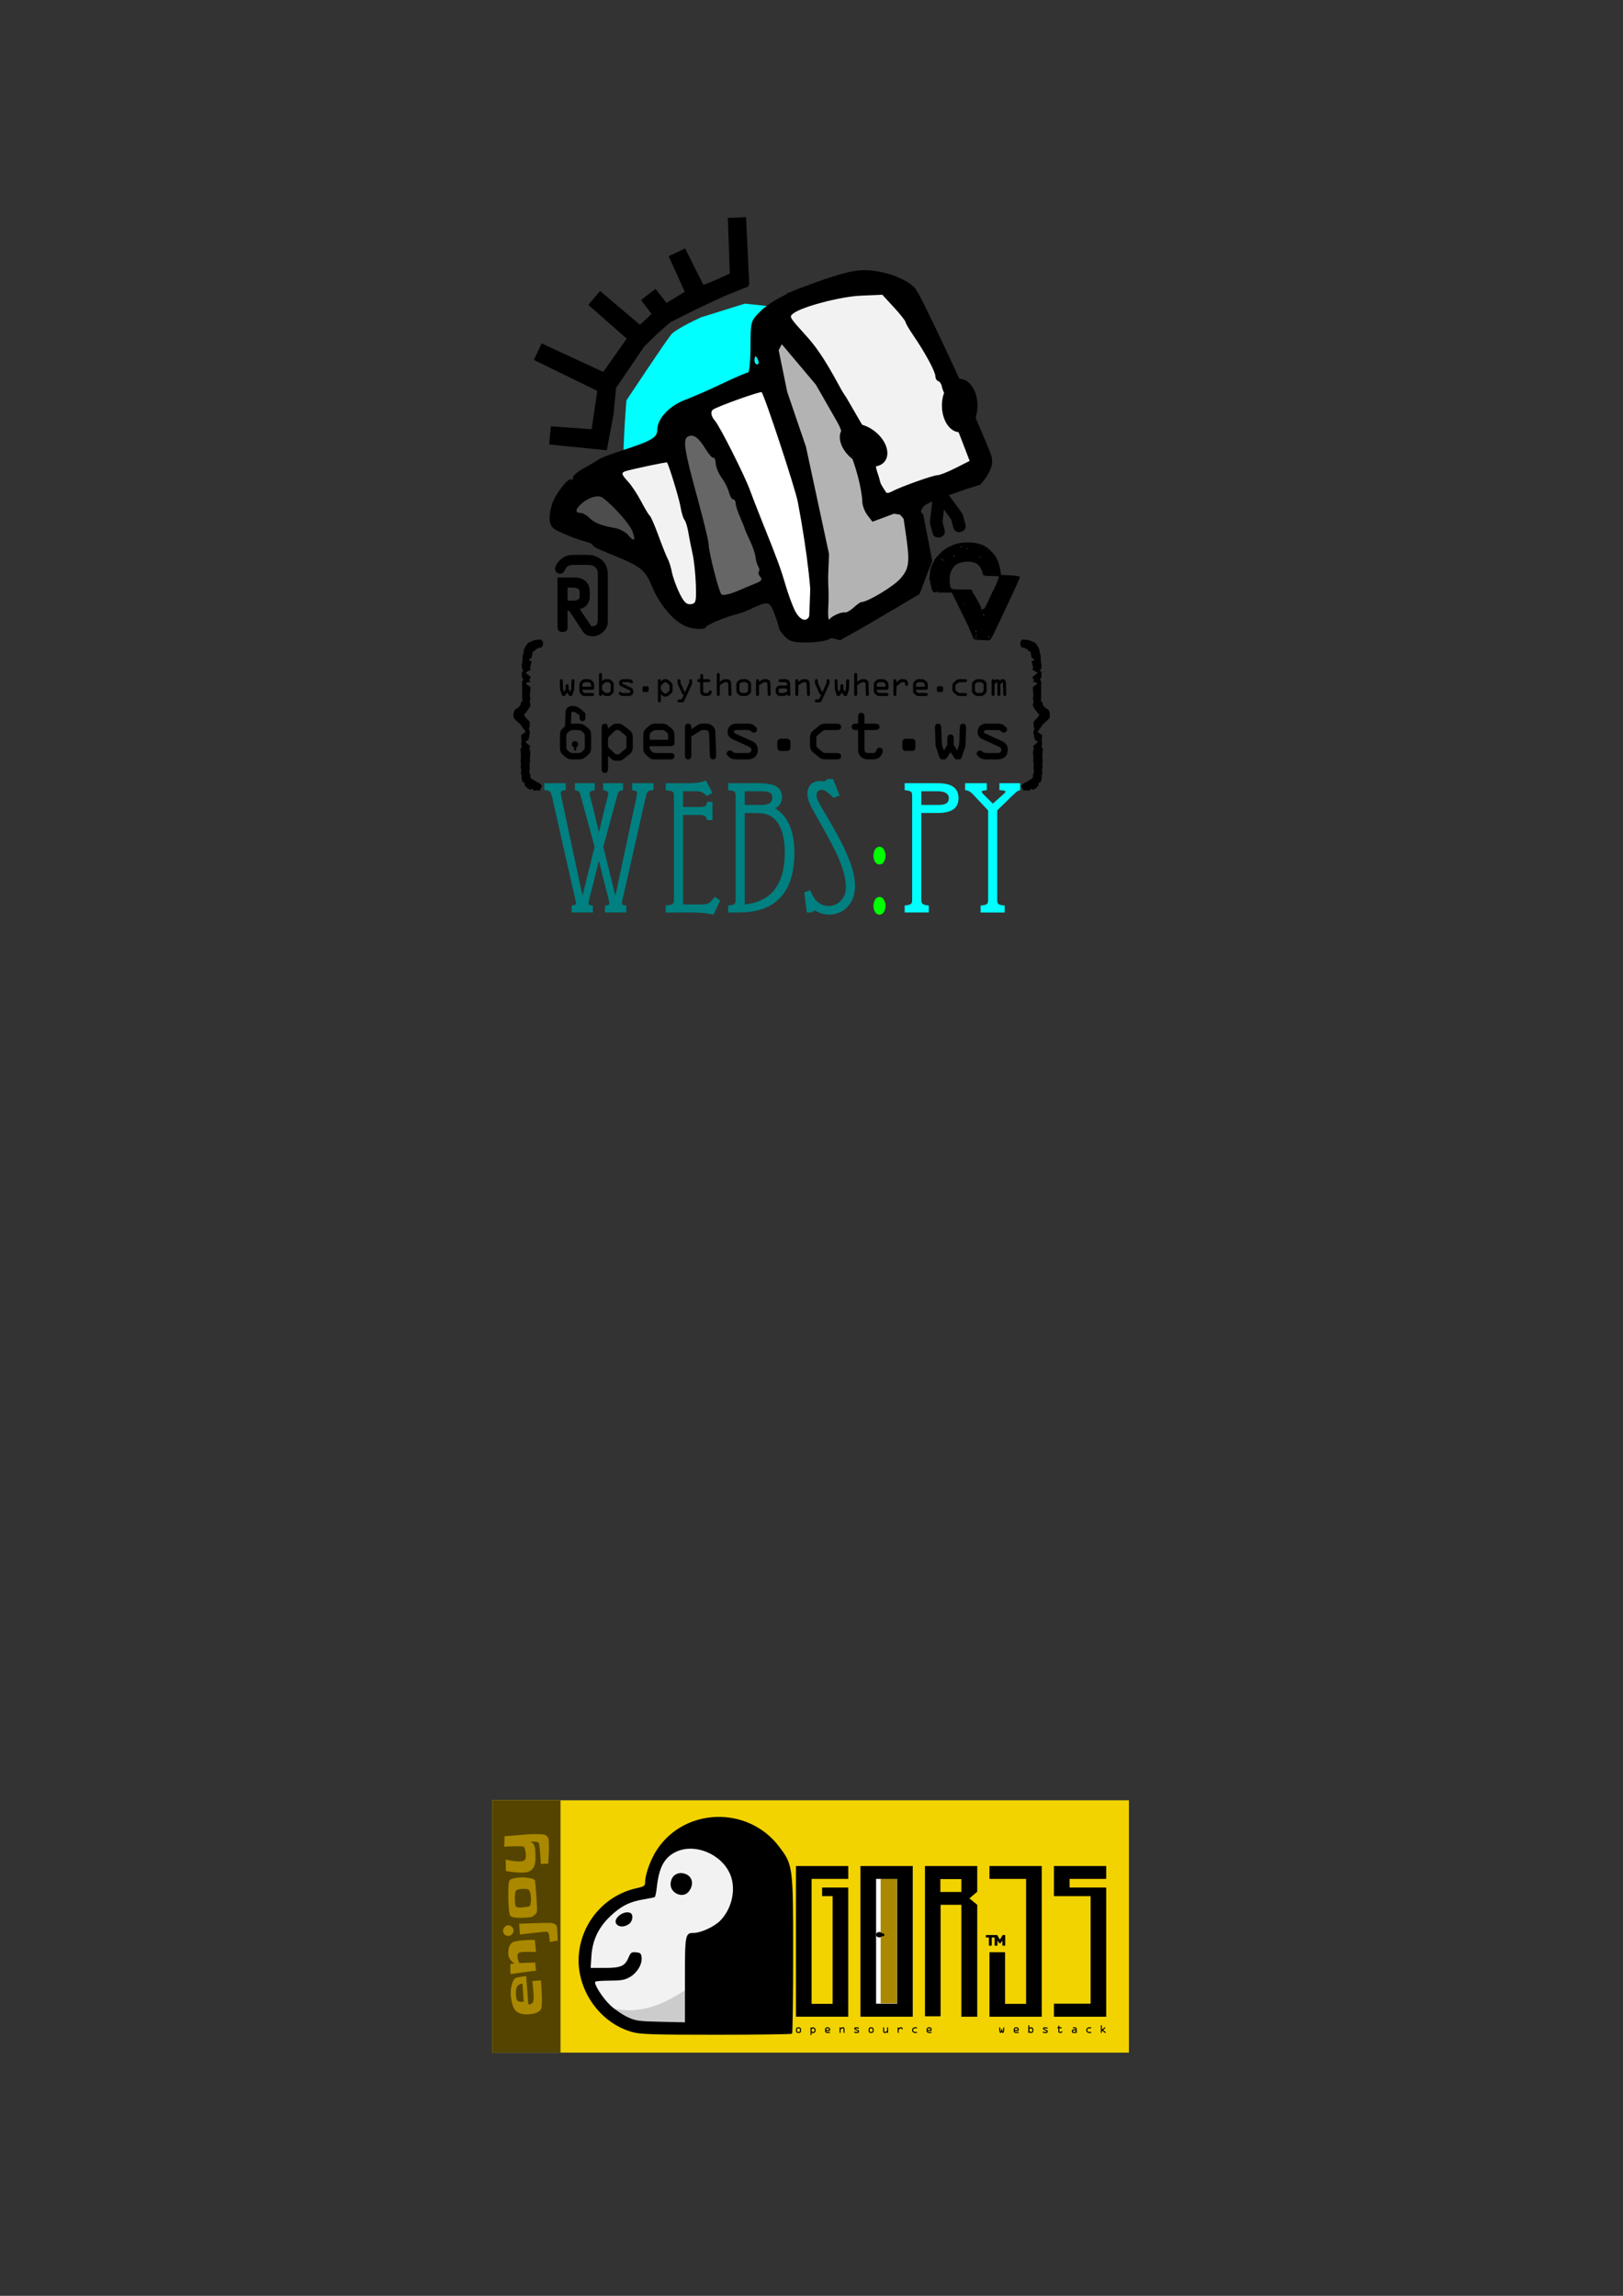 <?xml version="1.0" encoding="UTF-8" standalone="no"?>
<!-- Created with Inkscape (http://www.inkscape.org/) -->

<svg
   width="210mm"
   height="297mm"
   viewBox="0 0 210 297"
   version="1.1"
   id="svg1"
   xml:space="preserve"
   inkscape:version="1.3.2 (091e20e, 2023-11-25, custom)"
   sodipodi:docname="webs.py+gorgeous.svg"
   xmlns:inkscape="http://www.inkscape.org/namespaces/inkscape"
   xmlns:sodipodi="http://sodipodi.sourceforge.net/DTD/sodipodi-0.dtd"
   xmlns="http://www.w3.org/2000/svg"
   xmlns:svg="http://www.w3.org/2000/svg"><rect x="0" y="0" width="210" height="297" fill="#333333" stroke="none"/><sodipodi:namedview
     id="namedview1"
     pagecolor="#ffffff"
     bordercolor="#000000"
     borderopacity="0.25"
     inkscape:showpageshadow="2"
     inkscape:pageopacity="0.0"
     inkscape:pagecheckerboard="0"
     inkscape:deskcolor="#d1d1d1"
     inkscape:document-units="mm"
     inkscape:zoom="0.66724888"
     inkscape:cx="396.40381"
     inkscape:cy="561.25984"
     inkscape:window-width="1680"
     inkscape:window-height="987"
     inkscape:window-x="-8"
     inkscape:window-y="-8"
     inkscape:window-maximized="1"
     inkscape:current-layer="layer1" /><defs
     id="defs1" /><g
     inkscape:label="Layer 1"
     inkscape:groupmode="layer"
     id="layer1"><path
       style="font-size:4.04px;font-family:'OCR A Std';-inkscape-font-specification:'OCR A Std';letter-spacing:-0.369px;stroke-width:1.041"
       d="m 73.573,88.785 c 0,-0.133 -0.028,-0.271 -0.194,-0.271 -0.166,0 -0.194,0.137 -0.194,0.271 v 0.355 l -0.21,0.36 -0.121,-0.36 -0.04,-1.002 c -0.004,-0.133 -0.028,-0.279 -0.194,-0.279 -0.17,0 -0.194,0.145 -0.19,0.279 l 0.04,1.079 0.19,0.574 c 0.04,0.117 0.061,0.246 0.198,0.246 h 0.149 c 0.069,0 0.125,-0.073 0.162,-0.125 l 0.21,-0.315 0.21,0.315 c 0.036,0.053 0.093,0.125 0.162,0.125 h 0.149 c 0.137,0 0.158,-0.129 0.198,-0.246 l 0.19,-0.574 0.04,-1.079 c 0.004,-0.133 -0.02,-0.279 -0.19,-0.279 -0.166,0 -0.19,0.145 -0.194,0.279 l -0.04,1.002 -0.121,0.36 -0.21,-0.36 z m 3.028,1.252 c 0.113,0 0.267,-0.024 0.267,-0.194 0,-0.166 -0.137,-0.194 -0.267,-0.194 h -0.832 c -0.129,0 -0.206,-0.016 -0.259,-0.073 l -0.097,-0.105 c -0.028,-0.028 -0.057,-0.077 -0.057,-0.113 v -0.129 h 1.244 c 0.23,0 0.267,-0.065 0.267,-0.287 v -0.311 c 0,-0.214 -0.024,-0.364 -0.202,-0.505 l -0.158,-0.125 c -0.149,-0.121 -0.238,-0.141 -0.428,-0.141 h -0.355 c -0.158,0 -0.246,0.004 -0.428,0.162 l -0.137,0.117 c -0.162,0.137 -0.19,0.259 -0.19,0.465 v 0.747 c 0,0.21 0.044,0.299 0.198,0.436 l 0.166,0.145 c 0.121,0.105 0.186,0.105 0.347,0.105 z m -1.244,-1.47 c 0,-0.113 0.032,-0.141 0.081,-0.178 l 0.133,-0.097 c 0.065,-0.044 0.125,-0.044 0.198,-0.044 h 0.327 c 0.061,0 0.137,0.004 0.186,0.048 l 0.149,0.129 c 0.053,0.048 0.048,0.109 0.048,0.182 v 0.234 h -1.123 z m 2.54,-1.24 c 0,-0.133 -0.028,-0.267 -0.194,-0.267 -0.166,0 -0.194,0.133 -0.194,0.267 v 2.44 c 0,0.133 0.028,0.271 0.194,0.271 0.154,0 0.194,-0.133 0.194,-0.259 v -0.024 l 0.089,0.085 c 0.109,0.101 0.218,0.198 0.376,0.198 h 0.4 c 0.097,0 0.21,-0.061 0.303,-0.137 l 0.133,-0.113 c 0.154,-0.133 0.21,-0.242 0.21,-0.448 v -0.78 c 0,-0.206 -0.057,-0.315 -0.21,-0.448 l -0.133,-0.113 c -0.097,-0.081 -0.186,-0.137 -0.287,-0.137 h -0.428 c -0.178,0 -0.255,0.085 -0.384,0.214 l -0.069,0.069 z m 0,1.438 c 0,-0.117 0.053,-0.178 0.117,-0.23 l 0.25,-0.218 c 0.044,-0.04 0.109,-0.069 0.162,-0.069 h 0.271 c 0.04,0 0.069,0.012 0.093,0.032 l 0.178,0.137 c 0.032,0.024 0.053,0.085 0.053,0.162 v 0.687 c 0,0.077 -0.004,0.17 -0.048,0.206 l -0.17,0.141 c -0.028,0.024 -0.065,0.036 -0.121,0.036 h -0.295 c -0.04,0 -0.101,-0.057 -0.149,-0.097 L 78.014,89.362 C 77.913,89.278 77.897,89.229 77.897,89.104 Z M 81.301,88.247 c 0.105,0 0.174,0.008 0.238,0.077 0.048,0.053 0.093,0.081 0.166,0.081 0.105,0 0.198,-0.085 0.198,-0.194 0,-0.109 -0.081,-0.158 -0.154,-0.218 -0.145,-0.121 -0.234,-0.133 -0.448,-0.133 h -0.663 c -0.291,0 -0.533,0.186 -0.533,0.493 0,0.25 0.125,0.376 0.339,0.473 l 0.913,0.416 c 0.089,0.04 0.202,0.101 0.202,0.194 0,0.226 -0.186,0.214 -0.323,0.214 h -0.525 c -0.121,0 -0.242,-0.008 -0.311,-0.085 -0.044,-0.048 -0.089,-0.069 -0.149,-0.069 -0.109,0 -0.202,0.085 -0.202,0.194 0,0.097 0.105,0.17 0.178,0.226 0.145,0.113 0.283,0.121 0.485,0.121 h 0.598 c 0.372,0 0.638,-0.186 0.638,-0.578 0,-0.279 -0.129,-0.436 -0.38,-0.549 l -0.97,-0.44 c -0.057,-0.024 -0.105,-0.048 -0.105,-0.113 0,-0.125 0.137,-0.109 0.218,-0.109 z m 2.382,1.273 c 0.089,0 0.154,0 0.21,-0.077 0.044,-0.061 0.044,-0.105 0.044,-0.182 v -0.226 c 0,-0.077 0,-0.121 -0.044,-0.182 -0.057,-0.077 -0.121,-0.077 -0.21,-0.077 h -0.291 c -0.089,0 -0.154,0 -0.21,0.077 -0.044,0.061 -0.044,0.105 -0.044,0.182 v 0.226 c 0,0.077 0,0.121 0.044,0.182 0.057,0.077 0.121,0.077 0.21,0.077 z m 3.343,-0.739 c 0,-0.275 -0.02,-0.384 -0.246,-0.562 l -0.234,-0.182 c -0.105,-0.081 -0.23,-0.178 -0.323,-0.178 h -0.267 c -0.109,0 -0.263,0.145 -0.364,0.234 l -0.077,0.069 v -0.048 c 0,-0.129 -0.036,-0.255 -0.194,-0.255 -0.178,0 -0.194,0.149 -0.194,0.287 v 2.448 c 0,0.133 0.028,0.267 0.194,0.267 0.166,0 0.194,-0.133 0.194,-0.267 v -0.78 l 0.077,0.073 c 0.125,0.117 0.206,0.23 0.38,0.23 h 0.263 c 0.105,0 0.23,-0.109 0.311,-0.174 l 0.234,-0.186 c 0.226,-0.178 0.246,-0.283 0.246,-0.562 z m -0.388,0.469 c 0,0.073 -0.02,0.117 -0.081,0.17 l -0.291,0.242 c -0.036,0.032 -0.081,0.069 -0.133,0.069 h -0.101 c -0.048,0 -0.109,-0.053 -0.166,-0.109 l -0.295,-0.279 c -0.04,-0.036 -0.057,-0.109 -0.057,-0.166 v -0.38 c 0,-0.085 0.028,-0.129 0.109,-0.206 l 0.242,-0.23 c 0.04,-0.04 0.109,-0.113 0.166,-0.113 H 86.133 c 0.053,0 0.097,0.036 0.133,0.069 l 0.291,0.242 c 0.061,0.053 0.081,0.097 0.081,0.17 z m 2.022,0.242 h -0.085 l -0.521,-1.143 v -0.222 c 0,-0.133 -0.028,-0.267 -0.194,-0.267 -0.166,0 -0.194,0.133 -0.194,0.267 v 0.174 c 0,0.113 0.04,0.202 0.093,0.319 l 0.477,1.054 c 0.061,0.133 0.069,0.206 0.23,0.206 h 0.02 l -0.287,0.594 h -0.267 c -0.129,0 -0.267,0.028 -0.267,0.194 0,0.17 0.154,0.194 0.267,0.194 h 0.299 c 0.178,0 0.222,-0.02 0.307,-0.202 l 0.978,-2.129 c 0.04,-0.085 0.048,-0.149 0.048,-0.246 v -0.158 c 0,-0.133 -0.028,-0.267 -0.194,-0.267 -0.166,0 -0.194,0.133 -0.194,0.267 v 0.222 z m 2.325,-1.244 h 0.65 c 0.113,0 0.267,-0.024 0.267,-0.194 0,-0.166 -0.137,-0.194 -0.267,-0.194 h -0.65 v -0.396 c 0,-0.133 -0.028,-0.267 -0.194,-0.267 -0.166,0 -0.194,0.133 -0.194,0.267 v 0.396 h -0.125 c -0.129,0 -0.267,0.028 -0.267,0.194 0,0.17 0.154,0.194 0.267,0.194 h 0.125 v 1.054 c 0,0.21 -0.008,0.376 0.141,0.541 0.137,0.149 0.307,0.194 0.501,0.194 h 0.198 c 0.206,0 0.392,-0.028 0.533,-0.198 0.065,-0.077 0.133,-0.214 0.133,-0.323 0,-0.109 -0.089,-0.194 -0.198,-0.194 -0.097,0 -0.17,0.065 -0.194,0.158 -0.04,0.158 -0.113,0.17 -0.271,0.17 h -0.198 c -0.267,0 -0.259,-0.125 -0.259,-0.343 z m 3.02,0 c 0.218,0 0.206,0.145 0.214,0.331 l 0.04,1.196 c 0.004,0.129 0.036,0.263 0.194,0.263 0.174,0 0.194,-0.154 0.19,-0.291 l -0.04,-1.22 c -0.008,-0.21 0,-0.376 -0.174,-0.525 -0.162,-0.141 -0.299,-0.141 -0.376,-0.141 h -0.259 c -0.129,0 -0.246,0.065 -0.347,0.129 l -0.315,0.206 v -0.869 c 0,-0.133 -0.028,-0.267 -0.194,-0.267 -0.166,0 -0.194,0.133 -0.194,0.267 v 2.444 c 0,0.133 0.028,0.267 0.194,0.267 0.166,0 0.194,-0.133 0.194,-0.267 v -1.127 l 0.574,-0.36 c 0.04,-0.024 0.081,-0.036 0.121,-0.036 z m 1.279,1.066 c 0,0.255 0.065,0.351 0.267,0.521 0.202,0.17 0.283,0.202 0.529,0.202 H 96.388 c 0.246,0 0.327,-0.032 0.529,-0.202 0.202,-0.17 0.267,-0.267 0.267,-0.521 v -0.731 c 0,-0.259 -0.053,-0.347 -0.246,-0.505 -0.19,-0.158 -0.279,-0.218 -0.549,-0.218 h -0.307 c -0.271,0 -0.36,0.061 -0.549,0.218 -0.194,0.158 -0.246,0.246 -0.246,0.505 z m 0.388,-0.731 c 0,-0.081 0.028,-0.133 0.141,-0.23 0.085,-0.073 0.145,-0.105 0.267,-0.105 H 96.388 c 0.121,0 0.182,0.032 0.267,0.105 0.113,0.097 0.141,0.149 0.141,0.23 v 0.731 c 0,0.081 -0.028,0.133 -0.141,0.23 -0.085,0.073 -0.145,0.105 -0.267,0.105 h -0.307 c -0.121,0 -0.182,-0.032 -0.267,-0.105 -0.113,-0.097 -0.141,-0.149 -0.141,-0.23 z m 3.113,-0.299 c 0.04,-0.024 0.081,-0.036 0.121,-0.036 h 0.129 c 0.234,0 0.255,0.093 0.263,0.331 l 0.04,1.196 c 0.004,0.129 0.036,0.263 0.194,0.263 0.174,0 0.194,-0.154 0.19,-0.291 l -0.04,-1.22 c -0.008,-0.21 0,-0.376 -0.174,-0.525 -0.117,-0.101 -0.21,-0.141 -0.36,-0.141 h -0.287 c -0.125,0 -0.234,0.065 -0.335,0.129 l -0.315,0.206 v -0.008 -0.044 c 0,-0.137 -0.02,-0.283 -0.194,-0.283 -0.178,0 -0.194,0.145 -0.194,0.287 v 1.624 c 0,0.133 0.028,0.267 0.194,0.267 0.166,0 0.194,-0.133 0.194,-0.267 v -1.127 z m 2.709,-0.036 c 0.279,0 0.343,0.048 0.343,0.339 v 0.089 H 101.007 c -0.17,0 -0.319,0.028 -0.452,0.145 -0.145,0.129 -0.19,0.246 -0.19,0.432 v 0.17 c 0,0.202 0.04,0.343 0.202,0.477 0.141,0.117 0.267,0.137 0.44,0.137 h 0.372 c 0.125,0 0.129,0 0.238,-0.057 l 0.267,-0.137 c -0.004,0.109 0.097,0.194 0.198,0.194 0.129,0 0.186,-0.113 0.182,-0.226 l -0.04,-1.317 c -0.004,-0.194 -0.024,-0.311 -0.174,-0.461 -0.154,-0.154 -0.299,-0.174 -0.501,-0.174 h -0.533 c -0.129,0 -0.267,0.028 -0.267,0.194 0,0.17 0.154,0.194 0.267,0.194 z m 0.089,0.816 c 0.214,0 0.275,0.065 0.275,0.279 v 0.085 l -0.428,0.222 h -0.428 c -0.093,0 -0.25,-0.028 -0.25,-0.158 v -0.259 c 0,-0.141 0.154,-0.17 0.259,-0.17 z m 2.281,-0.78 c 0.04,-0.024 0.081,-0.036 0.121,-0.036 h 0.129 c 0.234,0 0.255,0.093 0.263,0.331 l 0.04,1.196 c 0.004,0.129 0.036,0.263 0.194,0.263 0.174,0 0.194,-0.154 0.19,-0.291 l -0.04,-1.22 c -0.008,-0.21 0,-0.376 -0.174,-0.525 -0.117,-0.101 -0.21,-0.141 -0.36,-0.141 h -0.287 c -0.125,0 -0.234,0.065 -0.335,0.129 l -0.315,0.206 v -0.008 -0.044 c 0,-0.137 -0.02,-0.283 -0.194,-0.283 -0.178,0 -0.194,0.145 -0.194,0.287 v 1.624 c 0,0.133 0.028,0.267 0.194,0.267 0.166,0 0.194,-0.133 0.194,-0.267 v -1.127 z m 2.572,1.208 h -0.085 l -0.521,-1.143 v -0.222 c 0,-0.133 -0.028,-0.267 -0.194,-0.267 -0.166,0 -0.194,0.133 -0.194,0.267 v 0.174 c 0,0.113 0.04,0.202 0.093,0.319 l 0.477,1.054 c 0.061,0.133 0.069,0.206 0.23,0.206 h 0.02 l -0.287,0.594 h -0.267 c -0.129,0 -0.267,0.028 -0.267,0.194 0,0.17 0.154,0.194 0.267,0.194 h 0.299 c 0.178,0 0.222,-0.02 0.307,-0.202 l 0.978,-2.129 c 0.04,-0.085 0.049,-0.149 0.049,-0.246 v -0.158 c 0,-0.133 -0.028,-0.267 -0.194,-0.267 -0.166,0 -0.194,0.133 -0.194,0.267 v 0.222 z m 2.689,-0.707 c 0,-0.133 -0.028,-0.271 -0.194,-0.271 -0.166,0 -0.194,0.137 -0.194,0.271 v 0.355 l -0.21,0.36 -0.121,-0.36 -0.04,-1.002 c -0.004,-0.133 -0.028,-0.279 -0.194,-0.279 -0.17,0 -0.194,0.145 -0.19,0.279 l 0.04,1.079 0.19,0.574 c 0.04,0.117 0.061,0.246 0.198,0.246 h 0.149 c 0.069,0 0.125,-0.073 0.162,-0.125 l 0.21,-0.315 0.21,0.315 c 0.036,0.053 0.093,0.125 0.162,0.125 h 0.149 c 0.137,0 0.158,-0.129 0.198,-0.246 l 0.19,-0.574 0.04,-1.079 c 0.004,-0.133 -0.02,-0.279 -0.19,-0.279 -0.166,0 -0.19,0.145 -0.194,0.279 l -0.04,1.002 -0.121,0.36 -0.21,-0.36 z m 2.657,-0.537 c 0.218,0 0.206,0.145 0.214,0.331 l 0.04,1.196 c 0.004,0.129 0.036,0.263 0.194,0.263 0.174,0 0.194,-0.154 0.19,-0.291 L 112.381,88.526 c -0.008,-0.21 0,-0.376 -0.174,-0.525 -0.162,-0.141 -0.299,-0.141 -0.376,-0.141 h -0.259 c -0.129,0 -0.246,0.065 -0.347,0.129 l -0.315,0.206 v -0.869 c 0,-0.133 -0.028,-0.267 -0.194,-0.267 -0.166,0 -0.194,0.133 -0.194,0.267 v 2.444 c 0,0.133 0.028,0.267 0.194,0.267 0.166,0 0.194,-0.133 0.194,-0.267 v -1.127 l 0.574,-0.36 c 0.04,-0.024 0.081,-0.036 0.121,-0.036 z m 2.911,1.79 c 0.113,0 0.267,-0.024 0.267,-0.194 0,-0.166 -0.137,-0.194 -0.267,-0.194 h -0.832 c -0.129,0 -0.206,-0.016 -0.259,-0.073 l -0.097,-0.105 c -0.028,-0.028 -0.057,-0.077 -0.057,-0.113 v -0.129 h 1.244 c 0.23,0 0.267,-0.065 0.267,-0.287 v -0.311 c 0,-0.214 -0.024,-0.364 -0.202,-0.505 l -0.158,-0.125 c -0.149,-0.121 -0.238,-0.141 -0.428,-0.141 h -0.355 c -0.158,0 -0.246,0.004 -0.428,0.162 l -0.137,0.117 c -0.162,0.137 -0.19,0.259 -0.19,0.465 v 0.747 c 0,0.21 0.044,0.299 0.198,0.436 l 0.166,0.145 c 0.121,0.105 0.186,0.105 0.347,0.105 z m -1.244,-1.47 c 0,-0.113 0.032,-0.141 0.081,-0.178 l 0.133,-0.097 c 0.065,-0.044 0.125,-0.044 0.198,-0.044 h 0.327 c 0.061,0 0.137,0.004 0.186,0.048 l 0.149,0.129 c 0.052,0.048 0.049,0.109 0.049,0.182 v 0.234 h -1.123 z m 2.152,1.204 c 0,0.133 0.028,0.267 0.194,0.267 0.166,0 0.194,-0.133 0.194,-0.267 v -0.982 l 0.541,-0.448 c 0.069,-0.057 0.121,-0.093 0.194,-0.093 h 0.113 c 0.093,0 0.186,0 0.234,0.069 0.04,0.057 0.04,0.105 0.04,0.17 0,0.125 0.057,0.238 0.198,0.238 0.166,0 0.19,-0.137 0.19,-0.271 0,-0.178 -0.044,-0.311 -0.174,-0.44 -0.105,-0.105 -0.23,-0.154 -0.38,-0.154 h -0.311 c -0.121,0 -0.234,0.077 -0.343,0.166 l -0.303,0.25 v -0.158 c 0,-0.129 -0.04,-0.259 -0.194,-0.259 -0.178,0 -0.194,0.145 -0.194,0.287 z m 4.172,0.267 c 0.113,0 0.267,-0.024 0.267,-0.194 0,-0.166 -0.137,-0.194 -0.267,-0.194 h -0.832 c -0.129,0 -0.206,-0.016 -0.259,-0.073 l -0.097,-0.105 c -0.028,-0.028 -0.057,-0.077 -0.057,-0.113 v -0.129 h 1.244 c 0.23,0 0.267,-0.065 0.267,-0.287 v -0.311 c 0,-0.214 -0.024,-0.364 -0.202,-0.505 l -0.158,-0.125 c -0.149,-0.121 -0.238,-0.141 -0.428,-0.141 h -0.355 c -0.158,0 -0.246,0.004 -0.428,0.162 l -0.137,0.117 c -0.162,0.137 -0.19,0.259 -0.19,0.465 v 0.747 c 0,0.21 0.044,0.299 0.198,0.436 l 0.166,0.145 c 0.121,0.105 0.186,0.105 0.347,0.105 z m -1.244,-1.47 c 0,-0.113 0.032,-0.141 0.081,-0.178 l 0.133,-0.097 c 0.065,-0.044 0.125,-0.044 0.198,-0.044 h 0.327 c 0.061,0 0.137,0.004 0.186,0.048 l 0.149,0.129 c 0.052,0.048 0.049,0.109 0.049,0.182 v 0.234 h -1.123 z m 3.246,0.953 c 0.089,0 0.154,0 0.21,-0.077 0.044,-0.061 0.044,-0.105 0.044,-0.182 v -0.226 c 0,-0.077 0,-0.121 -0.044,-0.182 -0.057,-0.077 -0.121,-0.077 -0.21,-0.077 h -0.291 c -0.089,0 -0.154,0 -0.21,0.077 -0.044,0.061 -0.044,0.105 -0.044,0.182 v 0.226 c 0,0.077 0,0.121 0.044,0.182 0.057,0.077 0.121,0.077 0.21,0.077 z m 1.445,-0.384 c 0,0.238 0.044,0.355 0.23,0.509 l 0.287,0.238 c 0.182,0.149 0.275,0.154 0.501,0.154 h 0.614 c 0.129,0 0.267,-0.028 0.267,-0.194 0,-0.17 -0.154,-0.194 -0.267,-0.194 h -0.683 c -0.077,0 -0.154,-0.04 -0.222,-0.097 l -0.234,-0.198 c -0.061,-0.048 -0.105,-0.089 -0.105,-0.166 v -0.481 c 0,-0.077 0.044,-0.117 0.105,-0.166 l 0.234,-0.198 c 0.069,-0.057 0.145,-0.097 0.222,-0.097 h 0.683 c 0.113,0 0.267,-0.024 0.267,-0.194 0,-0.166 -0.137,-0.194 -0.267,-0.194 h -0.614 c -0.226,0 -0.319,0.004 -0.501,0.154 l -0.287,0.238 c -0.186,0.154 -0.23,0.271 -0.23,0.509 z m 2.54,0.178 c 0,0.255 0.065,0.351 0.267,0.521 0.202,0.17 0.283,0.202 0.529,0.202 h 0.307 c 0.246,0 0.327,-0.032 0.529,-0.202 0.202,-0.17 0.267,-0.267 0.267,-0.521 v -0.731 c 0,-0.259 -0.052,-0.347 -0.246,-0.505 -0.19,-0.158 -0.279,-0.218 -0.549,-0.218 h -0.307 c -0.271,0 -0.36,0.061 -0.549,0.218 -0.194,0.158 -0.246,0.246 -0.246,0.505 z m 0.388,-0.731 c 0,-0.081 0.028,-0.133 0.141,-0.23 0.085,-0.073 0.145,-0.105 0.267,-0.105 h 0.307 c 0.121,0 0.182,0.032 0.267,0.105 0.113,0.097 0.141,0.149 0.141,0.23 v 0.731 c 0,0.081 -0.028,0.133 -0.141,0.23 -0.085,0.073 -0.145,0.105 -0.267,0.105 h -0.307 c -0.121,0 -0.182,-0.032 -0.267,-0.105 -0.113,-0.097 -0.141,-0.149 -0.141,-0.23 z m 3.376,-0.162 c 0.032,-0.036 0.105,-0.133 0.162,-0.133 0.105,0 0.085,0.137 0.089,0.206 l 0.04,1.281 c 0.004,0.129 0.036,0.263 0.194,0.263 0.174,0 0.194,-0.154 0.19,-0.291 l -0.04,-1.341 c -0.004,-0.149 0.004,-0.263 -0.093,-0.388 -0.077,-0.101 -0.194,-0.158 -0.323,-0.158 -0.17,0 -0.218,0.04 -0.339,0.162 l -0.032,0.032 c -0.089,-0.121 -0.206,-0.194 -0.355,-0.194 -0.133,0 -0.194,0.053 -0.295,0.129 l -0.032,0.024 c -0.024,-0.089 -0.089,-0.154 -0.186,-0.154 -0.166,0 -0.202,0.137 -0.202,0.275 v 1.636 c 0,0.133 0.028,0.267 0.194,0.267 0.166,0 0.194,-0.133 0.194,-0.267 v -1.26 l 0.17,-0.158 c 0.032,-0.028 0.061,-0.065 0.105,-0.065 0.101,0 0.093,0.121 0.093,0.186 v 1.297 c 0,0.133 0.028,0.267 0.194,0.267 0.166,0 0.194,-0.133 0.194,-0.267 v -1.26 z"
       id="text53"
       aria-label="webs.pythonanywhere.com" /><g
       id="g75"
       transform="matrix(1.105,0,0,1.105,20.1,8.495)"><path
         style="font-size:7.761px;font-family:'OCR A Std';-inkscape-font-specification:'OCR A Std';letter-spacing:-0.709px;stroke-width:2"
         d="m 47.38,79.829 c 0,0.489 0.124,0.675 0.512,1.001 0.388,0.326 0.543,0.388 1.017,0.388 h 0.59 c 0.473,0 0.629,-0.062 1.017,-0.388 0.388,-0.326 0.512,-0.512 0.512,-1.001 v -1.405 c 0,-0.497 -0.101,-0.667 -0.473,-0.97 -0.365,-0.303 -0.536,-0.419 -1.056,-0.419 h -0.59 c -0.52,0 -0.691,0.116 -1.056,0.419 -0.373,0.303 -0.473,0.473 -0.473,0.97 z m 0.745,-1.405 c 0,-0.155 0.054,-0.256 0.272,-0.442 0.163,-0.14 0.279,-0.202 0.512,-0.202 h 0.59 c 0.233,0 0.349,0.062 0.512,0.202 0.217,0.186 0.272,0.287 0.272,0.442 v 1.405 c 0,0.155 -0.054,0.256 -0.272,0.442 -0.163,0.14 -0.279,0.202 -0.512,0.202 h -0.59 c -0.233,0 -0.349,-0.062 -0.512,-0.202 -0.217,-0.186 -0.272,-0.287 -0.272,-0.442 z m 7.782,0.38 c 0,-0.528 -0.039,-0.737 -0.473,-1.079 l -0.45,-0.349 c -0.202,-0.155 -0.442,-0.341 -0.621,-0.341 h -0.512 c -0.21,0 -0.504,0.279 -0.698,0.45 l -0.147,0.132 v -0.093 c 0,-0.248 -0.07,-0.489 -0.373,-0.489 -0.341,0 -0.373,0.287 -0.373,0.551 v 4.703 c 0,0.256 0.054,0.512 0.373,0.512 0.318,0 0.373,-0.256 0.373,-0.512 v -1.498 l 0.147,0.14 c 0.241,0.225 0.396,0.442 0.73,0.442 h 0.504 c 0.202,0 0.442,-0.21 0.598,-0.334 l 0.45,-0.357 c 0.435,-0.341 0.473,-0.543 0.473,-1.079 z m -0.745,0.9 c 0,0.14 -0.039,0.225 -0.155,0.326 l -0.559,0.466 c -0.07,0.062 -0.155,0.132 -0.256,0.132 h -0.194 c -0.093,0 -0.21,-0.101 -0.318,-0.21 l -0.567,-0.536 c -0.078,-0.07 -0.109,-0.21 -0.109,-0.318 v -0.73 c 0,-0.163 0.054,-0.248 0.21,-0.396 l 0.466,-0.442 c 0.078,-0.078 0.21,-0.217 0.318,-0.217 H 54.192 c 0.101,0 0.186,0.07 0.256,0.132 l 0.559,0.466 c 0.116,0.101 0.155,0.186 0.155,0.326 z m 5.112,1.513 c 0.217,0 0.512,-0.047 0.512,-0.373 0,-0.318 -0.264,-0.373 -0.512,-0.373 h -1.599 c -0.248,0 -0.396,-0.031 -0.497,-0.14 L 57.992,80.131 c -0.054,-0.054 -0.109,-0.147 -0.109,-0.217 v -0.248 h 2.39 c 0.442,0 0.512,-0.124 0.512,-0.551 v -0.598 c 0,-0.411 -0.047,-0.698 -0.388,-0.97 l -0.303,-0.241 c -0.287,-0.233 -0.458,-0.272 -0.823,-0.272 h -0.683 c -0.303,0 -0.473,0.008 -0.823,0.31 l -0.264,0.225 c -0.31,0.264 -0.365,0.497 -0.365,0.893 v 1.436 c 0,0.404 0.085,0.574 0.38,0.838 l 0.318,0.279 c 0.233,0.202 0.357,0.202 0.667,0.202 z m -2.39,-2.825 c 0,-0.217 0.062,-0.272 0.155,-0.341 l 0.256,-0.186 c 0.124,-0.085 0.241,-0.085 0.38,-0.085 h 0.629 c 0.116,0 0.264,0.008 0.357,0.093 l 0.287,0.248 c 0.101,0.093 0.093,0.21 0.093,0.349 v 0.45 h -2.158 z m 5.981,-0.543 c 0.078,-0.047 0.155,-0.07 0.233,-0.07 h 0.248 c 0.45,0 0.489,0.179 0.504,0.636 l 0.078,2.297 c 0.008,0.248 0.07,0.504 0.373,0.504 0.334,0 0.373,-0.295 0.365,-0.559 l -0.078,-2.344 c -0.016,-0.404 0,-0.722 -0.334,-1.009 -0.225,-0.194 -0.404,-0.272 -0.691,-0.272 h -0.551 c -0.241,0 -0.45,0.124 -0.644,0.248 l -0.605,0.396 v -0.016 -0.085 c 0,-0.264 -0.039,-0.543 -0.373,-0.543 -0.341,0 -0.373,0.279 -0.373,0.551 v 3.12 c 0,0.256 0.054,0.512 0.373,0.512 0.318,0 0.373,-0.256 0.373,-0.512 v -2.165 z m 5.438,-0.07 c 0.202,0 0.334,0.016 0.458,0.147 0.093,0.101 0.179,0.155 0.318,0.155 0.202,0 0.38,-0.163 0.38,-0.373 0,-0.21 -0.155,-0.303 -0.295,-0.419 -0.279,-0.233 -0.45,-0.256 -0.861,-0.256 h -1.273 c -0.559,0 -1.024,0.357 -1.024,0.947 0,0.481 0.241,0.722 0.652,0.908 l 1.754,0.799 c 0.171,0.078 0.388,0.194 0.388,0.373 0,0.435 -0.357,0.411 -0.621,0.411 h -1.009 c -0.233,0 -0.466,-0.016 -0.598,-0.163 -0.085,-0.093 -0.171,-0.132 -0.287,-0.132 -0.21,0 -0.388,0.163 -0.388,0.373 0,0.186 0.202,0.326 0.341,0.435 0.279,0.217 0.543,0.233 0.931,0.233 h 1.149 c 0.714,0 1.226,-0.357 1.226,-1.11 0,-0.536 -0.248,-0.838 -0.73,-1.056 l -1.863,-0.846 c -0.109,-0.047 -0.202,-0.093 -0.202,-0.217 0,-0.241 0.264,-0.21 0.419,-0.21 z m 4.576,2.445 c 0.171,0 0.295,0 0.404,-0.147 0.085,-0.116 0.085,-0.202 0.085,-0.349 v -0.435 c 0,-0.147 0,-0.233 -0.085,-0.349 -0.109,-0.147 -0.233,-0.147 -0.404,-0.147 h -0.559 c -0.171,0 -0.295,0 -0.404,0.147 -0.085,0.116 -0.085,0.202 -0.085,0.349 v 0.435 c 0,0.147 0,0.233 0.085,0.349 0.109,0.147 0.233,0.147 0.404,0.147 z m 2.776,-0.737 c 0,0.458 0.085,0.683 0.442,0.978 l 0.551,0.458 c 0.349,0.287 0.528,0.295 0.962,0.295 h 1.18 c 0.248,0 0.512,-0.054 0.512,-0.373 0,-0.326 -0.295,-0.373 -0.512,-0.373 h -1.312 c -0.147,0 -0.295,-0.078 -0.427,-0.186 l -0.45,-0.38 c -0.116,-0.093 -0.202,-0.171 -0.202,-0.318 v -0.924 c 0,-0.147 0.085,-0.225 0.202,-0.318 l 0.45,-0.38 c 0.132,-0.109 0.279,-0.186 0.427,-0.186 h 1.312 c 0.217,0 0.512,-0.047 0.512,-0.373 0,-0.318 -0.264,-0.373 -0.512,-0.373 H 78.609 c -0.435,0 -0.613,0.008 -0.962,0.295 l -0.551,0.458 c -0.357,0.295 -0.442,0.52 -0.442,0.978 z m 6.377,-1.707 h 1.25 c 0.217,0 0.512,-0.047 0.512,-0.373 0,-0.318 -0.264,-0.373 -0.512,-0.373 h -1.25 v -0.761 c 0,-0.256 -0.054,-0.512 -0.373,-0.512 -0.318,0 -0.373,0.256 -0.373,0.512 v 0.761 H 82.045 c -0.248,0 -0.512,0.054 -0.512,0.373 0,0.326 0.295,0.373 0.512,0.373 h 0.241 v 2.026 c 0,0.404 -0.016,0.722 0.272,1.04 0.264,0.287 0.59,0.373 0.962,0.373 h 0.38 c 0.396,0 0.753,-0.054 1.024,-0.38 0.124,-0.147 0.256,-0.411 0.256,-0.621 0,-0.21 -0.171,-0.373 -0.38,-0.373 -0.186,0 -0.326,0.124 -0.373,0.303 -0.078,0.303 -0.217,0.326 -0.52,0.326 H 83.527 c -0.512,0 -0.497,-0.241 -0.497,-0.66 z m 5.484,2.445 c 0.171,0 0.295,0 0.404,-0.147 0.085,-0.116 0.085,-0.202 0.085,-0.349 v -0.435 c 0,-0.147 0,-0.233 -0.085,-0.349 -0.109,-0.147 -0.233,-0.147 -0.404,-0.147 h -0.559 c -0.171,0 -0.295,0 -0.404,0.147 -0.085,0.116 -0.085,0.202 -0.085,0.349 v 0.435 c 0,0.147 0,0.233 0.085,0.349 0.109,0.147 0.233,0.147 0.404,0.147 z m 4.972,-1.413 c 0,-0.256 -0.054,-0.52 -0.373,-0.52 -0.318,0 -0.373,0.264 -0.373,0.52 v 0.683 l -0.404,0.691 -0.233,-0.691 -0.078,-1.925 c -0.008,-0.256 -0.054,-0.536 -0.373,-0.536 -0.326,0 -0.373,0.279 -0.365,0.536 l 0.078,2.072 0.365,1.102 c 0.078,0.225 0.116,0.473 0.38,0.473 h 0.287 c 0.132,0 0.241,-0.14 0.31,-0.241 l 0.404,-0.605 0.404,0.605 c 0.07,0.101 0.179,0.241 0.31,0.241 h 0.287 c 0.264,0 0.303,-0.248 0.38,-0.473 l 0.365,-1.102 0.078,-2.072 c 0.008,-0.256 -0.039,-0.536 -0.365,-0.536 -0.318,0 -0.365,0.279 -0.373,0.536 l -0.078,1.925 -0.233,0.691 -0.404,-0.691 z m 5.088,-1.032 c 0.202,0 0.334,0.016 0.458,0.147 0.093,0.101 0.179,0.155 0.318,0.155 0.202,0 0.38,-0.163 0.38,-0.373 0,-0.21 -0.155,-0.303 -0.295,-0.419 -0.279,-0.233 -0.45,-0.256 -0.861,-0.256 h -1.273 c -0.559,0 -1.024,0.357 -1.024,0.947 0,0.481 0.241,0.722 0.652,0.908 l 1.754,0.799 c 0.171,0.078 0.388,0.194 0.388,0.373 0,0.435 -0.357,0.411 -0.621,0.411 h -1.009 c -0.233,0 -0.466,-0.016 -0.598,-0.163 -0.085,-0.093 -0.171,-0.132 -0.287,-0.132 -0.21,0 -0.388,0.163 -0.388,0.373 0,0.186 0.202,0.326 0.341,0.435 0.279,0.217 0.543,0.233 0.931,0.233 h 1.149 c 0.714,0 1.226,-0.357 1.226,-1.11 0,-0.536 -0.248,-0.838 -0.73,-1.056 l -1.863,-0.846 c -0.109,-0.047 -0.202,-0.093 -0.202,-0.217 0,-0.241 0.264,-0.21 0.419,-0.21 z"
         id="path69"
         aria-label="opens.ct.ws" /><g
         id="g71"
         style="fill:#000000;fill-opacity:1;stroke:none;stroke-opacity:1"><path
           style="color:#000000;-inkscape-font-specification:'OCR A Std';fill:#000000;fill-opacity:1;stroke:none;stroke-opacity:1;-inkscape-stroke:none"
           d="m 50.236,76.313 c 0,0.15 -0.032,0.3 -0.218,0.3 -0.186,0 -0.218,-0.15 -0.218,-0.3 V 75.975 L 49.16,75.571 c -0.041,-0.027 -0.086,-0.041 -0.136,-0.041 h -0.145 c -0.104,0 -0.218,0.027 -0.254,0.091 -0.036,0.064 -0.041,0.182 -0.045,0.282 l -0.045,1.34 c -0.005,0.141 -0.027,0.3 -0.213,0.3 -0.2,0 -0.223,-0.168 -0.218,-0.327 l 0.045,-1.372 c 0.009,-0.236 0.005,-0.422 0.2,-0.59 0.145,-0.123 0.282,-0.159 0.404,-0.159 h 0.322 c 0.118,0 0.236,0.054 0.377,0.145 l 0.354,0.232 0.431,0.422 z"
           id="path70" /><path
           style="color:#000000;-inkscape-font-specification:'OCR A Std';fill:#000000;fill-opacity:1;stroke:none;stroke-opacity:1;-inkscape-stroke:none"
           d="m 48.752,74.969 c -0.147,0 -0.321,0.048 -0.486,0.188 v 0.002 c -0.115,0.099 -0.18,0.217 -0.209,0.334 -0.029,0.117 -0.031,0.23 -0.035,0.346 l -0.045,1.373 c -0.003,0.087 -0.002,0.185 0.045,0.281 0.047,0.096 0.164,0.174 0.299,0.174 0.129,0 0.239,-0.074 0.285,-0.164 0.046,-0.09 0.05,-0.18 0.053,-0.256 l 0.045,-1.338 v -0.002 c 0.005,-0.1 0.024,-0.213 0.029,-0.223 -0.006,0.01 0.002,-0.004 0.031,-0.014 0.029,-0.009 0.074,-0.016 0.115,-0.016 h 0.145 c 0.027,0 0.045,0.005 0.066,0.02 l 0.002,0.002 0.584,0.367 V 76.312 c 0,0.084 0.005,0.178 0.055,0.268 0.05,0.09 0.16,0.158 0.287,0.158 0.127,0 0.239,-0.069 0.289,-0.158 0.05,-0.09 0.055,-0.184 0.055,-0.268 V 75.84 L 49.883,75.373 49.52,75.135 h -0.002 C 49.369,75.039 49.231,74.969 49.074,74.969 Z m 0,0.25 h 0.322 c 0.08,0 0.175,0.039 0.309,0.125 l 0.344,0.225 0.385,0.377 V 76.312 c 0,0.066 -0.011,0.124 -0.023,0.146 -0.013,0.023 -0.011,0.029 -0.07,0.029 -0.06,0 -0.056,-0.006 -0.068,-0.029 -0.013,-0.023 -0.023,-0.08 -0.023,-0.146 v -0.406 l -0.697,-0.439 c -0.06,-0.04 -0.132,-0.062 -0.205,-0.062 h -0.145 c -0.063,0 -0.129,0.007 -0.191,0.027 -0.063,0.02 -0.13,0.053 -0.172,0.127 -0.067,0.118 -0.058,0.239 -0.062,0.338 l -0.045,1.342 c -0.002,0.065 -0.013,0.124 -0.025,0.148 -0.013,0.025 -0.005,0.029 -0.062,0.029 -0.065,0 -0.061,-0.006 -0.074,-0.033 -0.013,-0.027 -0.022,-0.092 -0.02,-0.164 l 0.045,-1.371 c 0.005,-0.12 0.008,-0.218 0.027,-0.295 0.019,-0.077 0.049,-0.136 0.129,-0.205 0.125,-0.106 0.226,-0.129 0.324,-0.129 z"
           id="path71" /></g><g
         id="g74"
         transform="translate(2.37,0.03)"><g
           id="g73"
           transform="matrix(0.758,0,0,1,9.427,-0.26)"
           style="fill:#000000;fill-opacity:1;stroke:none"><path
             style="color:#000000;fill:#000000;fill-opacity:1;stroke:none;-inkscape-stroke:none"
             d="m 49.246,79.63 h 0.08 v 0.54 h -0.08 z"
             id="path72" /><path
             style="color:#000000;fill:#000000;fill-opacity:1;stroke:none;-inkscape-stroke:none"
             d="m 49.121,79.506 -0.013,0.839 c 0.117,0.095 0.333,0.092 0.343,-0.05 v -0.789 z"
             id="path73"
             sodipodi:nodetypes="ccccc" /></g><path
           id="path74"
           style="fill:#000000;fill-opacity:1;stroke:none;stroke-width:0.25"
           d="m 47.136,79.42 a 0.37,0.37 0 0 1 -0.37,0.37 0.37,0.37 0 0 1 -0.37,-0.37 0.37,0.37 0 0 1 0.37,-0.37 0.37,0.37 0 0 1 0.37,0.37 z" /></g></g><g
       id="g85"
       transform="matrix(2.253,0,0,2.253,-105.46,-347.459)"><path
         style="fill:#00ffff;stroke:none;stroke-width:0.854;stroke-opacity:1"
         d="m 90.003,186.892 c -0.477,0.356 -1.253,0.783 -1.253,0.783 l -2.028,0.356 c 0,0 -2.863,-2.634 -3.281,-3.275 -0.418,-0.641 -0.835,-2.35 -0.835,-3.916 0,-1.566 0.179,-3.631 0.179,-3.631 0,0 2.267,-3.418 2.565,-3.774 0.298,-0.356 1.73,-0.997 1.73,-0.997 l 2.505,-0.783 2.028,0.214 2.028,1.139 1.67,1.709 1.193,3.275 c 0,0 0.656,2.706 0.597,3.275 -0.06,0.57 -0.418,2.848 -0.418,2.848 l -1.253,2.065 c 0,0 -0.954,1.282 -1.491,1.353 -0.537,0.071 -2.863,0.285 -2.863,0.285 l -0.895,-1.424 z"
         id="path53"
         sodipodi:nodetypes="cccsscsccccccscccccc" /><path
         style="fill:#4d4d4d;fill-opacity:1;stroke:none;stroke-width:1;stroke-opacity:1"
         d="m 84.245,186.07 -4.99,-1.919 0.921,-1.766 1.612,-0.614 1.228,1.458 1.535,1.919 z"
         id="path54" /><path
         style="fill:#f2f2f2;fill-opacity:1;stroke:none;stroke-width:1;stroke-opacity:1"
         d="m 86.011,189.448 1.842,-0.307 -0.844,-5.527 -1.458,-3.992 -4.145,1.535 1.382,1.612 1.996,4.452 z"
         id="path55" /><path
         style="fill:#ffffff;fill-opacity:1;stroke:none;stroke-width:1;stroke-opacity:1"
         d="m 92.382,190.062 1.766,0.077 -0.461,-5.757 -1.612,-6.832 -1.305,-1.535 -2.226,0.691 -1.996,1.382 1.458,1.842 1.842,3.838 c 0,0 0.998,2.61 1.075,2.994 0.077,0.384 1.458,3.301 1.458,3.301 z"
         id="path56" /><path
         d="m 103.51,190.991 c -0.008,-0.008 -0.168,-0.015 -0.356,-0.018 -0.333,-0.004 -0.47,-0.047 -0.47,-0.149 0,-0.019 -0.049,-0.14 -0.109,-0.27 -0.06,-0.13 -0.109,-0.249 -0.109,-0.264 0,-0.016 -0.127,-0.281 -0.282,-0.591 -0.155,-0.309 -0.31,-0.627 -0.345,-0.706 -0.034,-0.079 -0.077,-0.168 -0.095,-0.198 -0.018,-0.03 -0.086,-0.165 -0.152,-0.3 l -0.119,-0.246 -0.332,-0.005 c -0.183,-0.003 -0.373,-0.003 -0.423,0.001 -0.074,0.005 -0.081,-7.7e-4 -0.036,-0.033 0.054,-0.04 0.03,-0.037 -0.189,0.024 -0.079,0.022 -0.171,-0.117 -0.2,-0.301 -0.012,-0.077 -0.036,-0.159 -0.055,-0.183 -0.02,-0.026 -0.018,-0.051 0.005,-0.066 0.026,-0.016 0.021,-0.041 -0.013,-0.075 -0.034,-0.034 -0.046,-0.105 -0.037,-0.207 0.008,-0.086 0.02,-0.231 0.027,-0.323 0.007,-0.092 0.021,-0.182 0.032,-0.2 0.011,-0.018 0.03,-0.084 0.044,-0.146 0.013,-0.062 0.056,-0.148 0.095,-0.19 0.039,-0.042 0.071,-0.106 0.071,-0.143 0,-0.058 0.257,-0.345 0.516,-0.576 0.11,-0.098 0.476,-0.289 0.685,-0.358 0.452,-0.148 1.142,-0.132 1.547,0.036 0.198,0.082 0.311,0.162 0.51,0.361 0.232,0.233 0.301,0.332 0.412,0.6 0.056,0.135 0.152,0.555 0.152,0.667 0,0.067 0.02,0.099 0.064,0.103 0.035,0.003 0.226,0.011 0.424,0.017 0.198,0.007 0.387,0.023 0.419,0.037 0.032,0.014 0.086,0.022 0.122,0.018 0.041,-0.005 0.064,0.017 0.064,0.062 0,0.038 -0.223,0.543 -0.496,1.122 -0.273,0.578 -0.557,1.183 -0.632,1.343 -0.449,0.959 -0.547,1.138 -0.638,1.155 -0.049,0.009 -0.095,0.011 -0.103,0.003 z m -0.625,-0.158 c -0.012,-0.02 -0.039,-0.036 -0.059,-0.036 -0.02,0 -0.026,0.016 -0.014,0.036 0.012,0.02 0.039,0.036 0.059,0.036 0.02,0 0.026,-0.016 0.014,-0.036 z m 0.746,-0.034 c 0,-0.019 -0.016,-0.044 -0.036,-0.057 -0.02,-0.012 -0.036,0.003 -0.036,0.034 0,0.031 0.016,0.057 0.036,0.057 0.02,0 0.036,-0.015 0.036,-0.034 z m -0.692,-0.091 c 0,-0.009 -0.016,-0.026 -0.036,-0.038 -0.02,-0.012 -0.036,-0.005 -0.036,0.016 0,0.021 0.016,0.038 0.036,0.038 0.02,0 0.036,-0.007 0.036,-0.016 z m -0.069,-0.286 c -0.03,-0.03 -0.041,-0.025 -0.041,0.015 0,0.072 0.049,0.121 0.067,0.067 0.008,-0.023 -0.005,-0.06 -0.026,-0.082 z m 0.469,-0.902 c 0,-0.019 -0.016,-0.034 -0.036,-0.034 -0.02,0 -0.036,0.025 -0.036,0.057 0,0.031 0.016,0.047 0.036,0.034 0.02,-0.012 0.036,-0.038 0.036,-0.057 z m -0.055,-0.331 c 0.075,-0.014 0.121,-0.097 0.419,-0.759 0.086,-0.19 0.166,-0.354 0.178,-0.364 0.03,-0.025 0.263,-0.581 0.286,-0.682 0.018,-0.08 0.012,-0.082 -0.341,-0.086 -0.53,-0.007 -0.573,-0.021 -0.598,-0.196 -0.027,-0.193 -0.18,-0.426 -0.344,-0.523 -0.21,-0.124 -0.615,-0.142 -0.93,-0.041 -0.211,0.068 -0.27,0.106 -0.38,0.247 -0.175,0.225 -0.252,0.499 -0.225,0.805 0.043,0.496 0.013,0.476 0.703,0.476 0.548,0 0.561,10e-4 0.592,0.082 0.017,0.045 0.032,0.097 0.032,0.114 7.7e-4,0.018 0.018,0.043 0.039,0.055 0.038,0.024 0.175,0.259 0.366,0.633 0.06,0.116 0.1,0.239 0.089,0.273 -0.012,0.039 -0.008,0.046 0.011,0.02 0.017,-0.023 0.064,-0.047 0.104,-0.055 z m -1.106,-0.332 c -0.036,-0.036 -0.04,-0.032 -0.02,0.02 0.014,0.036 0.034,0.056 0.045,0.045 0.011,-0.011 3e-5,-0.041 -0.025,-0.065 z m -1.133,-2.465 c 0,-0.02 -0.016,-0.036 -0.036,-0.036 -0.02,0 -0.036,0.016 -0.036,0.036 0,0.02 0.016,0.036 0.036,0.036 0.02,0 0.036,-0.016 0.036,-0.036 z m -0.139,-0.081 c -0.026,-0.026 -0.043,-0.028 -0.043,-0.005 0,0.049 0.043,0.092 0.067,0.067 0.01,-0.011 -4.3e-4,-0.038 -0.024,-0.062 z m 2.195,-0.101 c 0.012,-0.02 0.005,-0.036 -0.016,-0.036 -0.021,0 -0.038,0.016 -0.038,0.036 0,0.02 0.007,0.036 0.016,0.036 0.009,0 0.026,-0.016 0.038,-0.036 z m -1.474,-0.073 c 0,-0.02 -0.016,-0.036 -0.036,-0.036 -0.02,0 -0.036,0.016 -0.036,0.036 0,0.02 0.016,0.036 0.036,0.036 0.02,0 0.036,-0.016 0.036,-0.036 z m 1.919,-0.313 c -0.012,-0.012 -0.043,-0.013 -0.07,-0.003 -0.029,0.012 -0.02,0.02 0.022,0.022 0.038,0.001 0.06,-0.007 0.048,-0.019 z m -1.155,-0.103 c 0,-0.009 -0.016,-0.026 -0.036,-0.038 -0.02,-0.012 -0.036,-0.005 -0.036,0.016 0,0.021 0.016,0.039 0.036,0.039 0.02,0 0.036,-0.007 0.036,-0.016 z m -0.346,-0.093 c 0.012,-0.02 0.006,-0.036 -0.014,-0.036 -0.02,0 -0.046,0.016 -0.059,0.036 -0.012,0.02 -0.006,0.036 0.014,0.036 0.02,0 0.046,-0.016 0.059,-0.036 z m 1.064,-0.022 c -0.012,-0.012 -0.043,-0.013 -0.07,-0.003 -0.029,0.012 -0.02,0.02 0.022,0.022 0.038,0.001 0.06,-0.007 0.048,-0.019 z"
         style="fill:#000000;stroke-width:0.138"
         id="path57" /><g
         id="g68"
         transform="translate(42.333)"><path
           style="fill:#666666;fill-opacity:1;stroke:none;stroke-width:1;stroke-opacity:1"
           d="m 45.213,189.217 3.147,-0.844 0.23,-2.226 -2.073,-5.527 -2.226,-2.38 -0.998,1.151 -0.154,1.689 c 0,0 0.844,1.612 0.921,1.996 0.077,0.384 0.614,4.299 0.614,4.299 z"
           id="path58" /><path
           style="fill:#b3b3b3;fill-opacity:1;stroke:#000000;stroke-width:1;stroke-opacity:1"
           d="m 51.43,190.138 0.154,-4.068 -1.305,-6.064 -1.075,-3.147 -0.537,-2.61 0.614,-1.151 2.456,2.917 c 0,0 2.533,4.375 2.61,4.682 0.077,0.307 0.614,2.38 0.614,2.38 l 1.458,0.23 0.614,0.691 0.461,2.38 -0.614,1.612 -2.994,1.766 -1.228,0.691 z"
           id="path59" /><path
           style="fill:#f2f2f2;fill-opacity:1;stroke:#000000;stroke-width:1;stroke-opacity:1"
           d="m 55.268,183.23 5.22,-1.612 c 0,0 0.537,-0.614 0.461,-0.998 -0.077,-0.384 -0.921,-2.149 -1.075,-2.687 -0.154,-0.537 -2.917,-6.448 -3.224,-6.832 -0.307,-0.384 -1.766,-0.998 -2.917,-0.844 -1.151,0.154 -3.761,1.228 -3.761,1.228 l -1.075,0.998 c 0,0 0.844,1.151 1.305,1.458 0.461,0.307 2.456,3.377 2.456,3.377 l 1.382,2.38 c 0,0 0.307,1.919 0.461,2.303 0.154,0.384 0.768,1.228 0.768,1.228 z"
           id="path60" /><g
           id="g67"
           transform="matrix(0,0.586,-0.586,0,176.397,153.34)"><path
             d="m 50.92,239.287 c -0.948,-0.286 -2.631,-1.59 -2.444,-1.893 0.082,-0.133 0.007,-0.209 -0.167,-0.169 -0.174,0.04 -0.598,-0.449 -0.942,-1.086 -0.344,-0.637 -0.73,-1.292 -0.859,-1.455 -0.128,-0.163 -0.501,-1.13 -0.829,-2.148 -0.967,-3.005 -1.294,-3.572 -2.059,-3.572 -1.087,0 -2.344,-1.164 -2.928,-2.711 -0.289,-0.765 -1.012,-2.415 -1.607,-3.668 -0.595,-1.253 -1.082,-2.384 -1.082,-2.514 -1.11e-4,-0.13 -1.128,-0.239 -2.506,-0.243 -2.46,-0.007 -2.522,-0.023 -3.385,-0.859 -1.619,-1.569 -3.038,-5.111 -3.514,-8.769 -0.448,-3.447 -0.418,-3.973 0.301,-5.2 0.444,-0.758 0.84,-1.152 1.068,-1.065 0.2,0.077 0.363,0.038 0.363,-0.086 0,-0.252 2.931,-1.762 3.241,-1.67 0.109,0.033 0.198,-0.046 0.198,-0.174 0,-0.267 2.5,-1.505 7.541,-3.733 0.291,-0.129 1.24,-0.431 2.109,-0.671 0.869,-0.241 2.003,-0.653 2.52,-0.917 0.802,-0.409 1.056,-0.431 1.728,-0.149 1.081,0.455 1.252,0.723 2.242,3.519 1.159,3.275 1.137,3.253 2.911,2.971 5.051,-0.802 6.483,-0.288 7.918,2.843 0.281,0.613 0.758,1.38 1.059,1.704 0.301,0.324 0.548,0.747 0.548,0.94 0,0.305 0.507,1.329 1.782,3.597 0.18,0.32 0.329,1.305 0.331,2.189 0.003,1.341 -0.098,1.703 -0.608,2.183 -0.337,0.316 -0.72,0.575 -0.851,0.575 -0.131,0 -0.751,0.196 -1.378,0.435 -1.236,0.472 -1.254,0.576 -0.416,2.389 0.213,0.462 0.417,0.997 0.452,1.191 0.149,0.818 1.094,3.129 1.28,3.129 0.277,0 0.255,1.154 -0.036,1.901 -0.467,1.197 -2.006,2.538 -3.814,3.323 -1.929,0.838 -1.998,0.933 -3.664,5.028 -0.192,0.473 -0.426,0.86 -0.519,0.86 -0.093,0 -0.233,0.268 -0.311,0.595 -0.188,0.791 -0.782,2.304 -1.194,3.043 -0.351,0.63 -1.146,0.738 -2.477,0.336 z m 0.841,-2.783 c 0,-0.218 0.219,-0.616 0.487,-0.884 0.495,-0.495 0.747,-1.134 1.006,-2.546 0.079,-0.431 0.371,-0.981 0.648,-1.222 0.725,-0.629 0.623,-0.786 -0.302,-0.464 -0.703,0.245 -2.447,1.773 -3.32,2.909 -0.332,0.432 -0.056,1.399 0.61,2.135 0.518,0.573 0.871,0.602 0.871,0.072 z m -3.036,-4.699 c 0.355,-0.329 1.213,-0.895 1.907,-1.257 0.694,-0.362 1.325,-0.744 1.404,-0.848 0.078,-0.104 0.971,-0.492 1.984,-0.862 1.013,-0.37 2.025,-0.776 2.248,-0.902 0.223,-0.126 0.818,-0.31 1.323,-0.411 0.505,-0.1 1.429,-0.434 2.054,-0.743 0.863,-0.426 1.118,-0.693 1.058,-1.108 -0.072,-0.501 -0.237,-0.542 -1.93,-0.488 -1.019,0.033 -2.388,0.18 -3.043,0.328 -0.655,0.148 -1.602,0.336 -2.106,0.417 -0.503,0.082 -1.039,0.25 -1.191,0.374 -0.151,0.124 -0.718,0.295 -1.258,0.38 -0.768,0.121 -4.102,1.137 -4.362,1.33 -0.055,0.041 0.67,3.477 0.856,4.056 0.148,0.461 0.316,0.418 1.056,-0.268 z m 1.581,-6.778 c 2.183,-0.598 4.207,-1.089 4.498,-1.092 0.797,-0.007 4.677,-0.998 4.941,-1.262 0.131,-0.131 -0.007,-0.794 -0.32,-1.534 -0.302,-0.717 -0.665,-1.584 -0.806,-1.926 -0.196,-0.476 -0.338,-0.554 -0.605,-0.333 -0.192,0.159 -0.419,0.219 -0.505,0.133 -0.086,-0.086 -0.308,-0.063 -0.494,0.052 -0.185,0.115 -0.603,0.237 -0.928,0.271 -0.325,0.035 -1.045,0.279 -1.599,0.544 -0.554,0.264 -1.067,0.489 -1.14,0.499 -0.073,0.01 -0.593,0.219 -1.157,0.465 -0.563,0.246 -1.189,0.447 -1.389,0.447 -0.201,0 -0.365,0.106 -0.365,0.236 0,0.13 -0.31,0.314 -0.688,0.409 -0.378,0.095 -1.019,0.417 -1.423,0.716 -0.404,0.299 -1.036,0.562 -1.403,0.584 -0.368,0.022 -0.619,0.119 -0.56,0.216 0.06,0.097 -0.296,0.426 -0.789,0.731 -1.185,0.732 -1.532,1.181 -1.327,1.716 0.231,0.601 1.193,0.463 6.058,-0.87 z m -7.561,-1.724 c 0.527,-0.466 5.358,-2.902 6.768,-3.413 0.582,-0.211 2.011,-0.766 3.175,-1.233 3.694,-1.483 4.461,-1.766 6.085,-2.243 0.873,-0.257 1.995,-0.664 2.493,-0.904 1.117,-0.539 1.298,-1.298 0.366,-1.532 -1.095,-0.275 -5.947,0.263 -10.928,1.211 -1.367,0.26 -10.484,3.268 -10.769,3.553 -0.111,0.111 1.321,4.135 1.684,4.731 0.187,0.308 0.668,0.235 1.127,-0.171 z m -5.535,-4.121 c 0,-0.141 -0.179,-0.188 -0.397,-0.104 -0.218,0.084 -0.397,0.199 -0.397,0.256 0,0.057 0.179,0.104 0.397,0.104 0.218,0 0.397,-0.115 0.397,-0.256 z m 1.323,-2.36 c 1.237,-0.276 2.785,-0.694 3.44,-0.928 6.698,-2.391 14.661,-3.945 18.918,-3.691 0.873,0.052 1.46,0.004 1.304,-0.106 -0.34,-0.24 -0.742,-1.147 -0.684,-1.54 0.023,-0.154 -0.196,-0.536 -0.487,-0.849 -0.291,-0.312 -0.529,-0.651 -0.529,-0.751 0,-0.6 -1.525,-3.137 -2.289,-3.807 -1.022,-0.898 -1.604,-0.96 -4.697,-0.499 l -1.98,0.295 0.548,1.465 0.548,1.465 -0.629,0.484 c -0.346,0.266 -0.927,0.495 -1.291,0.509 -1.366,0.053 -3.603,0.645 -5.424,1.436 -0.437,0.19 -1.33,0.546 -1.984,0.792 -1.506,0.566 -3.003,1.255 -3.175,1.461 -0.073,0.087 -0.547,0.449 -1.055,0.804 -0.507,0.355 -1.146,0.869 -1.42,1.143 -0.41,0.41 -0.543,0.434 -0.756,0.136 -0.196,-0.275 -0.221,-0.247 -0.104,0.116 0.114,0.354 -0.037,0.544 -0.584,0.735 -0.873,0.304 -1.835,1.71 -1.308,1.912 0.371,0.142 0.479,0.125 3.64,-0.581 z m -4.05,-2.52 c 1.24,-1.122 2.806,-2.114 5.902,-3.742 1.091,-0.574 2.044,-1.104 2.117,-1.178 0.215,-0.219 3.025,-1.32 3.37,-1.32 0.174,0 0.708,-0.171 1.186,-0.381 0.478,-0.209 1.167,-0.446 1.53,-0.527 1.172,-0.259 1.418,-0.538 1.062,-1.203 -0.46,-0.859 -1.591,-4.042 -1.591,-4.476 0,-0.204 -0.313,-0.991 -0.697,-1.747 l -0.697,-1.376 -1.883,0.721 c -1.036,0.396 -2.33,0.916 -2.875,1.154 -0.546,0.238 -0.992,0.368 -0.992,0.288 0,-0.08 -0.268,0.002 -0.595,0.182 -0.327,0.18 -0.772,0.356 -0.987,0.392 -0.216,0.035 -0.434,0.19 -0.485,0.343 -0.051,0.153 -0.269,0.279 -0.483,0.279 -0.447,0 -2.34,1.022 -3.971,2.144 -0.613,0.422 -1.212,0.772 -1.331,0.777 -0.119,0.006 -0.771,0.521 -1.448,1.145 l -1.232,1.134 0.09,2.096 c 0.087,2.026 1.103,5.86 1.764,6.657 0.318,0.383 0.319,0.383 2.248,-1.362 z"
             style="fill:#000000"
             id="path61" /><g
             id="g66"><path
               id="path62"
               style="stroke-width:0.25"
               d="m 43.855,199.326 a 2.612,1.742 0 0 1 -2.612,1.742 2.612,1.742 0 0 1 -2.612,-1.742 2.612,1.742 0 0 1 2.612,-1.742 2.612,1.742 0 0 1 2.612,1.742 z" /><path
               id="path63"
               style="stroke-width:0.25"
               d="m 46.709,206.672 a 1.742,2.612 37.424 0 1 -0.204,3.133 1.742,2.612 37.424 0 1 -2.971,1.016 1.742,2.612 37.424 0 1 0.204,-3.133 1.742,2.612 37.424 0 1 2.971,-1.016 z" /><g
               id="g65"
               transform="matrix(0.175,0.666,-0.666,0.175,176.44,154.539)"><path
                 style="color:#000000;-inkscape-font-specification:'OCR A Std';fill:#000000;-inkscape-stroke:none"
                 d="m 18.943,194.083 -1.141,-2.965 v -1.242 c 0,-0.248 -0.109,-0.388 -0.388,-0.388 -0.279,0 -0.388,0.14 -0.388,0.388 v 1.226 c 0,0.101 0.008,0.21 0.047,0.303 l 1.482,3.78 c 0.078,0.194 0.147,0.341 0.388,0.341 0.241,0 0.31,-0.147 0.388,-0.341 l 1.482,-3.78 c 0.039,-0.093 0.047,-0.202 0.047,-0.303 v -1.226 c 0,-0.248 -0.109,-0.388 -0.388,-0.388 -0.279,0 -0.388,0.14 -0.388,0.388 v 1.242 z"
                 id="path64" /><path
                 style="color:#000000;-inkscape-font-specification:'OCR A Std';fill:#000000;-inkscape-stroke:none"
                 d="m 17.414,188.988 c -0.223,0 -0.484,0.067 -0.664,0.258 -0.18,0.191 -0.225,0.434 -0.225,0.631 v 1.227 c 0,0.127 0.003,0.296 0.086,0.494 l 1.479,3.771 v 0.002 c 0.042,0.104 0.09,0.246 0.232,0.398 0.143,0.152 0.399,0.258 0.621,0.258 0.222,0 0.476,-0.105 0.619,-0.258 0.143,-0.152 0.191,-0.294 0.232,-0.398 v -0.002 l 1.48,-3.771 c 0.083,-0.199 0.084,-0.368 0.084,-0.494 v -1.227 c 0,-0.197 -0.045,-0.44 -0.225,-0.631 -0.18,-0.191 -0.439,-0.258 -0.662,-0.258 -0.223,0 -0.484,0.067 -0.664,0.258 -0.18,0.191 -0.225,0.434 -0.225,0.631 v 1.148 l -0.641,1.664 -0.641,-1.664 v -1.148 c 0,-0.197 -0.047,-0.44 -0.227,-0.631 -0.18,-0.191 -0.439,-0.258 -0.662,-0.258 z"
                 id="path65" /></g></g></g></g><path
         style="fill:none;stroke:#000000;stroke-width:1.047;stroke-opacity:1"
         d="m 78.403,179.222 2.83,0.202 0.465,-3.157 -4.001,-1.852 3.958,1.933 1.901,-2.793 -2.619,-2.226 2.577,2.267 1.463,-1.275 -0.935,-1.189 0.896,1.185 1.955,-1.19 -1.207,-2.41 1.165,2.572 2.408,-0.971 -0.127,-3.602 0.169,3.521 -2.45,1.133 -1.998,0.993 -1.593,1.557 -1.563,2.226 -0.169,1.781 -0.296,1.579 z"
         id="path68"
         sodipodi:nodetypes="cccccccccccccccccccccccc" /><path
         style="font-size:27.099px;font-family:'OCR A Std';-inkscape-font-specification:'OCR A Std';letter-spacing:-2.476px;stroke-width:0.773"
         d="m 79.404,187.96 h 0.288 c 0.174,0 0.408,0.03 0.408,0.252 v 0.258 c 0,0.222 -0.252,0.24 -0.408,0.24 h -0.288 z m 1.464,2.79 c 0.252,0 0.51,-0.144 0.666,-0.336 0.186,-0.228 0.18,-0.414 0.18,-0.696 v -2.52 c 0,-0.492 -0.228,-0.846 -0.696,-1.032 -0.21,-0.084 -0.312,-0.084 -0.522,-0.084 H 79.812 c -0.306,0 -0.54,0.036 -0.786,0.246 -0.144,0.12 -0.342,0.366 -0.342,0.564 0,0.156 0.132,0.27 0.288,0.27 0.192,0 0.252,-0.156 0.33,-0.3 0.108,-0.198 0.294,-0.204 0.492,-0.204 h 0.762 c 0.204,0 0.384,0.03 0.504,0.21 0.096,0.144 0.078,0.282 0.078,0.45 v 2.322 c 0,0.216 0.03,0.534 -0.282,0.534 h -0.09 l -0.66,-0.978 c 0.318,-0.078 0.57,-0.312 0.57,-0.732 v -0.3 c 0,-0.492 -0.372,-0.78 -0.81,-0.78 h -1.038 v 2.85 c 0,0.18 0.096,0.276 0.288,0.276 0.21,0 0.288,-0.096 0.288,-0.276 v -0.948 h 0.09 l 0.804,1.218 c 0.126,0.156 0.252,0.246 0.504,0.246 z"
         id="path75"
         aria-label="®" /></g><path
       style="font-size:14.111px;font-family:Papyrus;-inkscape-font-specification:Papyrus;letter-spacing:-0.709px;stroke-width:1.439"
       d="m 132.029,83.04 q 0.129,-0.119 0.198,-0.307 0.248,0.02 0.327,0.02 0.565,0.03 0.743,0.119 l 0.268,0.139 q 0.297,0.089 0.337,0.119 0.109,0.099 0.337,0.436 0.268,0.426 0.268,0.595 l 0.04,0.357 0.109,0.278 0.02,0.813 q 0.099,0.416 0.099,0.466 0,0.089 -0.069,0.466 -0.109,0.099 -0.149,0.248 l 0.198,0.139 q 0,0.139 0,0.208 0,0.089 0,0.178 0.009,0.119 0.009,0.188 0,0.159 -0.188,0.377 0.149,0.268 0.149,0.486 l -0.009,0.387 v 1.655 l -0.059,0.248 q 0.169,0.149 0.188,0.198 0.05,0.05 0.079,0.317 0.099,0.099 0.238,0.317 0.069,0.089 0.396,0.248 0.079,0.04 0.139,0.159 0.149,0.268 0.149,0.644 0,0.268 -0.119,0.446 -0.02,0.03 -0.278,0.258 -0.297,0.297 -0.496,0.446 -0.258,0.426 -0.654,0.912 -0.04,0.05 -0.04,0.079 0,0.04 0.535,0.367 0.059,0.04 0.059,0.169 0,0.089 -0.05,0.416 -0.011,0.099 -0.011,0.208 0,0.178 0.03,0.278 0.03,0.119 0.03,0.129 0,0.009 -0.079,0.307 -0.011,0.02 -0.011,0.03 0,0.02 0.139,0.268 0.04,0.059 0.04,0.109 0,0 -0.05,0.377 -0.02,0.129 -0.02,0.476 0,0.228 0.02,0.347 0.03,0.238 0.03,0.307 0,0.009 -0.059,0.307 l 0.03,0.456 -0.059,0.387 0.04,0.446 -0.099,0.297 0.02,0.317 q 0,0.05 -0.069,0.238 -0.03,0.089 -0.079,0.278 l -0.258,0.079 v 0.337 q -0.218,0.188 -0.317,0.337 -0.139,0.059 -0.188,0.099 -0.188,0.119 -0.238,0.119 -0.089,0 -0.248,-0.169 -0.03,0.069 -0.04,0.089 -0.079,0.198 -0.297,0.198 -0.009,0 -0.268,-0.05 -0.009,0 -0.03,0 -0.009,0 -0.317,0.05 l -0.02,-0.02 -0.03,-0.069 q -0.069,-0.228 -0.258,-0.486 0.228,-0.416 0.644,-0.506 l 0.198,-0.149 q 0.515,-0.287 0.605,-0.396 0.089,-0.109 0.089,-0.218 0,-0.079 -0.04,-0.218 0.139,-0.208 0.139,-0.357 0,-0.04 -0.04,-0.555 l 0.03,-0.416 -0.059,-0.268 v -0.783 l -0.059,-0.535 q 0.129,-0.446 0.129,-0.466 0,-0.03 -0.109,-0.307 l 0.644,-0.555 -0.406,-0.258 q -0.198,-0.952 -0.198,-0.961 0,-0.02 0.119,-0.377 0.009,-0.05 0.009,-0.079 0,-0.009 -0.059,-0.258 -0.05,-0.248 -0.05,-0.486 0,-0.169 0.129,-0.327 0.04,-0.05 0.327,-0.307 l 0.159,-0.248 q 0.139,-0.139 0.139,-0.188 0,-0.02 -0.169,-0.208 -0.109,-0.119 -0.268,-0.337 -0.406,-0.535 -0.406,-0.763 0,-0.05 0.109,-0.446 -0.099,-0.278 -0.099,-0.297 0,-0.05 0.05,-0.337 0.02,-0.089 0.02,-0.178 l -0.089,-0.942 v -0.009 q 0,-0.109 0.287,-0.297 0.287,-0.178 0.287,-0.258 0,-0.129 -0.595,-0.208 l 0.208,-0.208 q -0.198,-0.258 -0.198,-0.367 0,-0.079 0.05,-0.119 l 0.525,-0.406 q 0.04,-0.04 0.04,-0.079 0,-0.05 -0.615,-0.367 l 0.059,-0.406 q -0.169,-0.476 -0.169,-0.555 0,-0.099 0.009,-0.218 h 0.258 q 0.02,-0.079 0.02,-0.129 0,-0.079 -0.099,-0.188 l -0.198,-0.03 q -0.05,-0.238 -0.059,-0.317 -0.059,-0.357 -0.139,-0.555 l -0.208,-0.04 -0.149,-0.248 q -0.208,-0.02 -0.367,-0.178 -0.317,0.009 -0.396,-0.079 -0.149,-0.159 -0.169,-0.406 z"
       id="path76"
       aria-label="}" /><path
       style="font-size:14.111px;font-family:Papyrus;-inkscape-font-specification:Papyrus;letter-spacing:-0.709px;stroke-width:1.439"
       d="m 70.247,83.04 q -0.129,-0.119 -0.198,-0.307 -0.248,0.02 -0.327,0.02 -0.565,0.03 -0.743,0.119 l -0.268,0.139 q -0.297,0.089 -0.337,0.119 -0.109,0.099 -0.337,0.436 -0.268,0.426 -0.268,0.595 l -0.04,0.357 -0.109,0.278 -0.02,0.813 q -0.099,0.416 -0.099,0.466 0,0.089 0.069,0.466 0.109,0.099 0.149,0.248 l -0.198,0.139 q 0,0.139 0,0.208 0,0.089 0,0.178 -0.01,0.119 -0.01,0.188 0,0.159 0.188,0.377 -0.149,0.268 -0.149,0.486 l 0.01,0.387 v 1.655 l 0.059,0.248 q -0.169,0.149 -0.188,0.198 -0.05,0.05 -0.079,0.317 -0.099,0.099 -0.238,0.317 -0.069,0.089 -0.396,0.248 -0.079,0.04 -0.139,0.159 -0.149,0.268 -0.149,0.644 0,0.268 0.119,0.446 0.02,0.03 0.278,0.258 0.297,0.297 0.496,0.446 0.258,0.426 0.654,0.912 0.04,0.05 0.04,0.079 0,0.04 -0.535,0.367 -0.059,0.04 -0.059,0.169 0,0.089 0.05,0.416 0.01,0.099 0.01,0.208 0,0.178 -0.03,0.278 -0.03,0.119 -0.03,0.129 0,0.009 0.079,0.307 0.01,0.02 0.01,0.03 0,0.02 -0.139,0.268 -0.04,0.059 -0.04,0.109 0,0 0.049,0.377 0.02,0.129 0.02,0.476 0,0.228 -0.02,0.347 -0.03,0.238 -0.03,0.307 0,0.009 0.059,0.307 l -0.03,0.456 0.059,0.387 -0.04,0.446 0.099,0.297 -0.02,0.317 q 0,0.05 0.069,0.238 0.03,0.089 0.079,0.278 l 0.258,0.079 v 0.337 q 0.218,0.188 0.317,0.337 0.139,0.059 0.188,0.099 0.188,0.119 0.238,0.119 0.089,0 0.248,-0.169 0.03,0.069 0.04,0.089 0.079,0.198 0.297,0.198 0.01,0 0.268,-0.05 0.01,0 0.03,0 0.01,0 0.317,0.05 l 0.02,-0.02 0.03,-0.069 q 0.069,-0.228 0.258,-0.486 -0.228,-0.416 -0.644,-0.506 L 69.295,101.051 q -0.515,-0.287 -0.605,-0.396 -0.089,-0.109 -0.089,-0.218 0,-0.079 0.04,-0.218 -0.139,-0.208 -0.139,-0.357 0,-0.04 0.04,-0.555 l -0.03,-0.416 0.059,-0.268 v -0.783 l 0.059,-0.535 q -0.129,-0.446 -0.129,-0.466 0,-0.03 0.109,-0.307 l -0.644,-0.555 0.406,-0.258 q 0.198,-0.952 0.198,-0.961 0,-0.02 -0.119,-0.377 -0.01,-0.05 -0.01,-0.079 0,-0.009 0.059,-0.258 0.05,-0.248 0.05,-0.486 0,-0.169 -0.129,-0.327 -0.04,-0.05 -0.327,-0.307 l -0.159,-0.248 q -0.139,-0.139 -0.139,-0.188 0,-0.02 0.168,-0.208 0.109,-0.119 0.268,-0.337 0.406,-0.535 0.406,-0.763 0,-0.05 -0.109,-0.446 0.099,-0.278 0.099,-0.297 0,-0.05 -0.05,-0.337 -0.02,-0.089 -0.02,-0.178 l 0.089,-0.942 v -0.009 q 0,-0.109 -0.287,-0.297 -0.287,-0.178 -0.287,-0.258 0,-0.129 0.595,-0.208 l -0.208,-0.208 q 0.198,-0.258 0.198,-0.367 0,-0.079 -0.049,-0.119 l -0.525,-0.406 q -0.04,-0.04 -0.04,-0.079 0,-0.05 0.615,-0.367 l -0.059,-0.406 q 0.168,-0.476 0.168,-0.555 0,-0.099 -0.01,-0.218 h -0.258 q -0.02,-0.079 -0.02,-0.129 0,-0.079 0.099,-0.188 l 0.198,-0.03 q 0.05,-0.238 0.059,-0.317 0.059,-0.357 0.139,-0.555 l 0.208,-0.04 0.149,-0.248 q 0.208,-0.02 0.367,-0.178 0.317,0.009 0.396,-0.079 0.149,-0.159 0.169,-0.406 z"
       id="path77"
       aria-label="}" /><g
       id="text1"
       style="font-size:23.02px;stroke-width:1.918"
       aria-label="WebS:py"
       transform="matrix(1.026,0,0,1.026,-3.49,-2.665)"><path
         style="font-family:'Eccentric Std';-inkscape-font-specification:'Eccentric Std';fill:#008080"
         d="m 78.173,117.651 v -0.875 c -0.23,-0.023 -0.552,-0.023 -0.552,-0.253 0,-0.299 0.322,-1.45 0.506,-2.164 l 0.783,-3.131 h 0.046 l 0.783,3.131 c 0.184,0.714 0.506,1.865 0.506,2.164 0,0.23 -0.322,0.23 -0.552,0.253 v 0.875 h 2.693 v -0.875 c -0.299,-0.046 -0.552,-0.046 -0.552,-0.299 0,-0.23 0.276,-1.358 0.46,-2.118 l 2.486,-11.026 c 0.207,-0.921 0.23,-1.059 1.036,-1.105 v -0.875 h -2.693 v 0.875 c 0.23,0.046 0.622,0.046 0.622,0.322 0,0.322 -0.23,1.266 -0.391,2.003 l -2.325,10.888 h -0.046 l -1.496,-6.077 1.726,-6.33 c 0.184,-0.714 0.253,-0.714 0.76,-0.806 v -0.875 h -2.509 v 0.875 c 0.253,0.046 0.645,0.115 0.645,0.391 0,0.299 -0.23,1.013 -0.437,1.842 l -0.714,2.993 h -0.046 l -0.714,-2.993 c -0.207,-0.829 -0.437,-1.542 -0.437,-1.842 0,-0.276 0.391,-0.345 0.645,-0.391 v -0.875 h -2.509 v 0.875 c 0.506,0.092 0.575,0.092 0.76,0.806 l 1.726,6.33 -1.496,6.077 h -0.046 l -2.325,-10.888 c -0.161,-0.737 -0.391,-1.68 -0.391,-2.003 0,-0.276 0.391,-0.276 0.622,-0.322 v -0.875 h -2.693 v 0.875 c 0.783,0.023 0.829,0.207 1.036,1.105 l 2.486,11.026 c 0.184,0.76 0.46,1.888 0.46,2.118 0,0.253 -0.253,0.253 -0.552,0.299 v 0.875 z m 12.131,0 c 0.414,0 0.967,0 1.519,0.046 0.575,0.046 1.128,0.115 1.565,0.23 l 0.829,-1.796 -0.691,-0.46 c -0.391,0.483 -0.552,0.967 -1.611,0.967 h -2.371 v -11.28 h 2.21 c 0.645,0 0.737,0.299 0.806,0.645 h 0.691 v -2.302 h -0.691 c -0.023,0.391 -0.092,0.645 -0.852,0.645 h -2.164 v -1.98 h 1.703 c 0.76,0 0.944,0.299 1.312,0.599 l 0.691,-0.391 -0.829,-1.565 c -0.829,0.345 -1.726,0.345 -2.279,0.345 h -2.785 v 0.875 c 1.036,0.092 1.036,0.23 1.036,0.898 v 12.753 c 0,0.668 0,0.783 -1.036,0.898 v 0.875 z m 7.021,-13.559 v -1.726 h 2.026 c 0.99,0 1.45,0.161 1.45,0.806 0,0.668 -0.506,0.921 -1.45,0.921 z m 0,1.013 c 2.417,0 3.108,0 3.959,0.99 0.714,0.852 1.082,2.187 1.082,4.005 0,4.65 -2.279,6.238 -5.041,6.538 z m -0.691,12.546 c 3.2,0 6.952,-1.243 6.952,-7.55 0,-3.775 -1.611,-5.064 -2.44,-5.617 0.46,-0.161 0.875,-0.599 0.875,-1.381 0,-1.335 -1.128,-1.75 -2.877,-1.75 h -3.913 v 0.875 c 0.944,0.092 0.944,0.23 0.944,0.898 v 12.753 c 0,0.668 0,0.783 -0.944,0.898 v 0.875 z m 12.661,-14.733 -0.829,-2.095 h -0.691 l -0.414,0.299 c -0.184,-0.023 -0.345,-0.046 -0.529,-0.046 -0.99,0 -1.611,0.599 -1.611,1.634 0,1.151 1.036,2.486 2.624,5.479 1.082,1.957 2.233,4.305 2.233,6.307 0,1.289 -0.921,2.325 -2.141,2.325 -1.45,0 -1.957,-1.059 -2.371,-1.98 l -0.737,0.276 0.322,2.532 h 0.599 l 0.414,-0.253 c 0.437,0.276 1.151,0.529 1.773,0.529 1.75,0 3.292,-1.289 3.292,-3.614 0,-2.233 -1.358,-4.88 -2.463,-6.883 -1.427,-2.624 -2.394,-3.775 -2.394,-4.581 0,-0.345 0.23,-0.668 0.668,-0.668 0.437,0 0.737,0.345 1.496,1.013 z"
         id="path5" /><path
         style="font-family:'Eccentric Std';-inkscape-font-specification:'Eccentric Std';fill:#00ff00"
         d="m 114.314,111.596 c 0.506,0 0.76,-0.576 0.76,-1.082 0,-0.529 -0.23,-1.151 -0.76,-1.151 -0.529,0 -0.76,0.622 -0.76,1.151 0,0.506 0.253,1.082 0.76,1.082 z m 0,6.33 c 0.506,0 0.76,-0.575 0.76,-1.082 0,-0.529 -0.23,-1.151 -0.76,-1.151 -0.529,0 -0.76,0.622 -0.76,1.151 0,0.506 0.253,1.082 0.76,1.082 z"
         id="path6" /><path
         style="font-family:'Eccentric Std';-inkscape-font-specification:'Eccentric Std';fill:#00ffff"
         d="m 119.585,104.092 v -1.726 h 2.095 c 0.76,0 1.381,0.253 1.381,0.852 0,0.668 -0.46,0.875 -1.381,0.875 z m 0,1.013 h 2.049 c 1.842,0 2.647,-0.645 2.647,-1.865 0,-1.082 -0.599,-1.888 -2.601,-1.888 h -4.19 v 0.875 c 0.944,0.092 0.944,0.23 0.944,0.898 v 12.753 c 0,0.668 0,0.783 -0.944,0.898 v 0.875 h 3.039 v -0.875 c -0.944,-0.115 -0.944,-0.276 -0.944,-0.898 z m 10.52,12.546 v -0.875 c -0.944,-0.092 -0.944,-0.23 -0.944,-0.898 v -11.095 l 1.98,-1.934 c 0.345,-0.276 0.46,-0.529 0.921,-0.622 v -0.875 h -2.624 v 0.875 c 0.253,0.023 0.76,0.023 0.76,0.184 0,0.138 -0.23,0.299 -0.483,0.529 l -1.105,0.99 -1.013,-1.013 c -0.138,-0.138 -0.391,-0.368 -0.391,-0.483 0,-0.161 0.322,-0.161 0.645,-0.207 v -0.875 h -2.739 v 0.875 c 0.552,0.046 0.783,0.322 1.059,0.599 l 1.842,1.957 v 11.095 c 0,0.668 0,0.806 -0.944,0.898 v 0.875 z"
         id="path7" /></g><g
       id="g27"
       inkscape:export-filename="gor.js.png"
       inkscape:export-xdpi="96"
       inkscape:export-ydpi="96"
       transform="translate(16.65,-8.428)"><g
         id="g26"><path
           id="rect18"
           style="fill:#f2d300;stroke-width:0.213"
           d="m 47.044,241.325 h 82.375 v 32.643 H 47.044 Z" /><g
           id="g25"
           transform="translate(-3.175,26.458)"><g
             id="g24"
             transform="matrix(0.778,0,0,0.778,10.053,84.654)"><path
               id="rect19"
               style="fill:#ffff00;stroke-width:0.262"
               d="m 114.059,179.639 h 6.216 v 22.898 h -6.216 z" /><path
               style="fill:#f2f2f2;stroke-width:0.265"
               d="m 85.534,205.207 -5.31,0.19 -4.741,-0.759 -2.94,-1.233 -3.509,-2.56 c 0,0 -2.086,-6.259 -2.086,-6.638 0,-0.379 1.517,-5.595 1.517,-5.595 0,0 2.466,-2.75 2.75,-3.129 0.284,-0.379 2.086,-1.517 2.466,-1.612 0.379,-0.095 4.267,-1.043 4.267,-1.043 0,0 0.853,-3.319 0.853,-3.698 0,-0.379 2.276,-4.172 2.276,-4.172 0,0 5.784,-1.043 6.543,-0.853 0.759,0.19 3.698,2.276 4.552,2.845 0.853,0.569 1.802,4.931 1.707,5.5 -0.095,0.569 -2.466,6.733 -2.56,7.112 -0.095,0.379 -5.026,1.707 -5.026,1.707 0,0 -0.284,4.267 -0.284,5.405 0,1.138 -0.474,8.534 -0.474,8.534 z"
               id="path19" /><path
               style="fill:#cccccc;stroke-width:0.265"
               d="m 84.379,198.497 v 6.713 h -9.889 l -3.465,-3.465 c 4.79,1.515 9.137,-0.367 13.353,-3.248 z"
               id="path20"
               sodipodi:nodetypes="ccccc" /><path
               d="m 101.485,206.179 c 0.097,-0.097 0.176,-5.978 0.176,-13.069 0,-14.858 -0.016,-14.98 -2.325,-18.032 -5.148,-6.803 -15.636,-6.551 -20.309,0.488 -1.034,1.557 -1.973,4.113 -1.973,5.37 0,0.666 -0.123,0.756 -1.447,1.052 -5.213,1.167 -9.084,5.601 -9.574,10.969 -0.53,5.794 3.464,11.539 9.027,12.987 1.316,0.343 3.618,0.411 13.913,0.411 6.785,0 12.415,-0.079 12.512,-0.176 z m -27.398,-2.782 c -0.832,-0.39 -2.092,-1.25 -2.799,-1.912 -1.293,-1.21 -2.838,-3.635 -2.519,-3.954 0.094,-0.094 1.193,-0.173 2.443,-0.176 1.861,-0.004 2.457,-0.111 3.302,-0.595 1.202,-0.689 2.058,-2.108 1.953,-3.237 -0.063,-0.681 -0.194,-0.805 -0.923,-0.876 -0.749,-0.072 -0.895,0.025 -1.229,0.825 -0.615,1.471 -1.286,1.77 -3.968,1.77 h -2.357 l 0.123,-1.92 c 0.173,-2.692 1.158,-4.785 3.145,-6.681 1.764,-1.682 3.253,-2.43 5.587,-2.806 0.894,-0.144 1.707,-0.312 1.805,-0.373 0.099,-0.061 0.254,-0.799 0.346,-1.64 0.355,-3.254 1.218,-4.89 3.077,-5.829 3.149,-1.591 7.694,0.264 9.137,3.729 0.998,2.396 0.294,5.647 -1.657,7.65 -0.976,1.002 -3.235,2.049 -4.421,2.049 -1.42,0 -1.464,0.238 -1.464,7.848 v 7.016 l -4.035,-0.09 c -3.722,-0.083 -4.152,-0.145 -5.548,-0.799 z m 0.263,-15.445 c 0.673,-0.472 0.792,-1.643 0.191,-1.874 -1.158,-0.444 -2.941,1.055 -2.247,1.89 0.424,0.511 1.313,0.504 2.057,-0.016 z m 9.9,-5.343 c 0.958,-1.116 0.732,-2.528 -0.478,-2.988 -1.324,-0.503 -2.483,0.306 -2.483,1.735 0,1.49 2.023,2.346 2.961,1.253 z"
               style="fill:#000000"
               id="path21" /><path
               id="rect21"
               style="fill:#ffffff;stroke-width:0.26"
               d="m 113.179,178.467 h 7.796 v 24.594 h -7.796 z" /><path
               id="rect22"
               style="fill:#aa8800;stroke-width:0.245"
               d="m 116.221,180.381 h 2.703 v 20.749 h -2.703 z" /><path
               id="path22"
               style="fill:#000000;stroke-width:0.073"
               d="m 115.984,189.273 a 0.54,0.445 0 0 0 -0.54,0.445 0.54,0.445 0 0 0 0.54,0.445 0.54,0.445 0 0 0 0.438,-0.186 h 0.14 c 0.16,0 0.289,-0.106 0.289,-0.238 0,-0.132 -0.129,-0.238 -0.289,-0.238 h -0.107 a 0.54,0.445 0 0 0 -0.472,-0.227 z" /><path
               style="font-size:1.761px;font-family:'OCR A Std';-inkscape-font-specification:'OCR A Std';letter-spacing:1.146px;stroke-width:0.147"
               d="m 102.15,205.748 c 0,0.111 0.028,0.153 0.116,0.227 0.088,0.074 0.123,0.088 0.231,0.088 h 0.134 c 0.107,0 0.143,-0.014 0.231,-0.088 0.088,-0.074 0.116,-0.116 0.116,-0.227 v -0.319 c 0,-0.113 -0.023,-0.151 -0.107,-0.22 -0.083,-0.069 -0.122,-0.095 -0.24,-0.095 h -0.134 c -0.118,0 -0.157,0.026 -0.24,0.095 -0.085,0.069 -0.107,0.107 -0.107,0.22 z m 0.169,-0.319 c 0,-0.035 0.012,-0.058 0.062,-0.1 0.037,-0.032 0.063,-0.046 0.116,-0.046 h 0.134 c 0.053,0 0.079,0.014 0.116,0.046 0.049,0.042 0.062,0.065 0.062,0.1 v 0.319 c 0,0.035 -0.012,0.058 -0.062,0.1 -0.037,0.032 -0.063,0.046 -0.116,0.046 h -0.134 c -0.053,0 -0.079,-0.014 -0.116,-0.046 -0.049,-0.042 -0.062,-0.065 -0.062,-0.1 z m 3.073,0.086 c 0,-0.12 -0.009,-0.167 -0.107,-0.245 l -0.102,-0.079 c -0.046,-0.035 -0.1,-0.077 -0.141,-0.077 h -0.116 c -0.048,0 -0.114,0.063 -0.159,0.102 l -0.034,0.03 v -0.021 c 0,-0.056 -0.016,-0.111 -0.085,-0.111 -0.077,0 -0.085,0.065 -0.085,0.125 v 1.067 c 0,0.058 0.012,0.116 0.085,0.116 0.072,0 0.085,-0.058 0.085,-0.116 v -0.34 l 0.034,0.032 c 0.055,0.051 0.09,0.1 0.166,0.1 h 0.114 c 0.046,0 0.1,-0.048 0.136,-0.076 l 0.102,-0.081 c 0.099,-0.077 0.107,-0.123 0.107,-0.245 z m -0.169,0.204 c 0,0.032 -0.009,0.051 -0.035,0.074 l -0.127,0.106 c -0.016,0.014 -0.035,0.03 -0.058,0.03 h -0.044 c -0.021,0 -0.048,-0.023 -0.072,-0.048 l -0.129,-0.122 c -0.018,-0.016 -0.025,-0.048 -0.025,-0.072 v -0.166 c 0,-0.037 0.012,-0.056 0.048,-0.09 l 0.106,-0.1 c 0.018,-0.018 0.048,-0.049 0.072,-0.049 h 0.044 c 0.023,0 0.042,0.016 0.058,0.03 l 0.127,0.106 c 0.026,0.023 0.035,0.042 0.035,0.074 z m 2.467,0.343 c 0.049,0 0.116,-0.011 0.116,-0.085 0,-0.072 -0.06,-0.085 -0.116,-0.085 h -0.363 c -0.056,0 -0.09,-0.007 -0.113,-0.032 l -0.042,-0.046 c -0.012,-0.012 -0.025,-0.034 -0.025,-0.049 v -0.056 h 0.542 c 0.1,0 0.116,-0.028 0.116,-0.125 v -0.136 c 0,-0.093 -0.011,-0.159 -0.088,-0.22 l -0.069,-0.055 c -0.065,-0.053 -0.104,-0.062 -0.187,-0.062 h -0.155 c -0.069,0 -0.107,0.002 -0.187,0.07 l -0.06,0.051 c -0.07,0.06 -0.083,0.113 -0.083,0.203 v 0.326 c 0,0.092 0.019,0.13 0.086,0.19 l 0.072,0.063 c 0.053,0.046 0.081,0.046 0.151,0.046 z m -0.542,-0.641 c 0,-0.049 0.014,-0.062 0.035,-0.077 l 0.058,-0.042 c 0.028,-0.019 0.055,-0.019 0.086,-0.019 h 0.143 c 0.026,0 0.06,0.002 0.081,0.021 l 0.065,0.056 c 0.023,0.021 0.021,0.048 0.021,0.079 v 0.102 h -0.49 z m 2.664,-0.123 c 0.018,-0.011 0.035,-0.016 0.053,-0.016 h 0.056 c 0.102,0 0.111,0.041 0.114,0.144 l 0.018,0.521 c 0.002,0.056 0.016,0.114 0.085,0.114 0.076,0 0.085,-0.067 0.083,-0.127 l -0.018,-0.532 c -0.004,-0.092 0,-0.164 -0.076,-0.229 -0.051,-0.044 -0.092,-0.062 -0.157,-0.062 h -0.125 c -0.055,0 -0.102,0.028 -0.146,0.056 l -0.137,0.09 v -0.004 -0.019 c 0,-0.06 -0.009,-0.123 -0.085,-0.123 -0.077,0 -0.085,0.063 -0.085,0.125 v 0.708 c 0,0.058 0.012,0.116 0.085,0.116 0.072,0 0.085,-0.058 0.085,-0.116 v -0.491 z m 2.541,-0.016 c 0.046,0 0.076,0.004 0.104,0.034 0.021,0.023 0.041,0.035 0.072,0.035 0.046,0 0.086,-0.037 0.086,-0.085 0,-0.048 -0.035,-0.069 -0.067,-0.095 -0.063,-0.053 -0.102,-0.058 -0.196,-0.058 h -0.289 c -0.127,0 -0.233,0.081 -0.233,0.215 0,0.109 0.055,0.164 0.148,0.206 l 0.398,0.181 c 0.039,0.018 0.088,0.044 0.088,0.085 0,0.099 -0.081,0.093 -0.141,0.093 h -0.229 c -0.053,0 -0.106,-0.004 -0.136,-0.037 -0.019,-0.021 -0.039,-0.03 -0.065,-0.03 -0.048,0 -0.088,0.037 -0.088,0.085 0,0.042 0.046,0.074 0.077,0.099 0.063,0.049 0.123,0.053 0.211,0.053 h 0.261 c 0.162,0 0.278,-0.081 0.278,-0.252 0,-0.122 -0.056,-0.19 -0.166,-0.24 l -0.423,-0.192 c -0.025,-0.011 -0.046,-0.021 -0.046,-0.049 0,-0.055 0.06,-0.048 0.095,-0.048 z m 1.868,0.465 c 0,0.111 0.028,0.153 0.116,0.227 0.088,0.074 0.123,0.088 0.231,0.088 h 0.134 c 0.107,0 0.143,-0.014 0.231,-0.088 0.088,-0.074 0.116,-0.116 0.116,-0.227 v -0.319 c 0,-0.113 -0.023,-0.151 -0.107,-0.22 -0.083,-0.069 -0.122,-0.095 -0.24,-0.095 h -0.134 c -0.118,0 -0.157,0.026 -0.24,0.095 -0.085,0.069 -0.107,0.107 -0.107,0.22 z m 0.169,-0.319 c 0,-0.035 0.012,-0.058 0.062,-0.1 0.037,-0.032 0.063,-0.046 0.116,-0.046 h 0.134 c 0.053,0 0.079,0.014 0.116,0.046 0.049,0.042 0.062,0.065 0.062,0.1 v 0.319 c 0,0.035 -0.012,0.058 -0.062,0.1 -0.037,0.032 -0.063,0.046 -0.116,0.046 h -0.134 c -0.053,0 -0.079,-0.014 -0.116,-0.046 -0.049,-0.042 -0.062,-0.065 -0.062,-0.1 z m 3.073,-0.199 c 0,-0.058 -0.012,-0.116 -0.085,-0.116 -0.072,0 -0.085,0.058 -0.085,0.116 v 0.491 l -0.248,0.157 c -0.016,0.011 -0.034,0.016 -0.053,0.016 h -0.056 c -0.041,0 -0.085,-0.011 -0.099,-0.035 -0.014,-0.025 -0.016,-0.07 -0.018,-0.109 l -0.018,-0.52 c -0.002,-0.055 -0.011,-0.116 -0.083,-0.116 -0.077,0 -0.086,0.065 -0.085,0.127 l 0.018,0.532 c 0.004,0.092 0.002,0.164 0.077,0.229 0.056,0.048 0.109,0.062 0.157,0.062 h 0.125 c 0.046,0 0.092,-0.021 0.146,-0.056 l 0.137,-0.09 v 0.028 c 0,0.058 0.012,0.118 0.085,0.118 0.09,0 0.083,-0.086 0.083,-0.125 z m 1.586,0.717 c 0,0.058 0.012,0.116 0.085,0.116 0.072,0 0.085,-0.058 0.085,-0.116 v -0.428 l 0.236,-0.196 c 0.03,-0.025 0.053,-0.041 0.085,-0.041 h 0.049 c 0.041,0 0.081,0 0.102,0.03 0.018,0.025 0.018,0.046 0.018,0.074 0,0.055 0.025,0.104 0.086,0.104 0.072,0 0.083,-0.06 0.083,-0.118 0,-0.077 -0.019,-0.136 -0.076,-0.192 -0.046,-0.046 -0.1,-0.067 -0.166,-0.067 h -0.136 c -0.053,0 -0.102,0.034 -0.15,0.072 l -0.132,0.109 v -0.069 c 0,-0.056 -0.018,-0.113 -0.085,-0.113 -0.077,0 -0.085,0.063 -0.085,0.125 z m 2.414,-0.277 c 0,0.104 0.019,0.155 0.1,0.222 l 0.125,0.104 c 0.079,0.065 0.12,0.067 0.218,0.067 h 0.268 c 0.056,0 0.116,-0.012 0.116,-0.085 0,-0.074 -0.067,-0.085 -0.116,-0.085 h -0.298 c -0.034,0 -0.067,-0.018 -0.097,-0.042 l -0.102,-0.086 c -0.026,-0.021 -0.046,-0.039 -0.046,-0.072 v -0.21 c 0,-0.034 0.019,-0.051 0.046,-0.072 l 0.102,-0.086 c 0.03,-0.025 0.063,-0.042 0.097,-0.042 h 0.298 c 0.049,0 0.116,-0.011 0.116,-0.085 0,-0.072 -0.06,-0.085 -0.116,-0.085 h -0.268 c -0.099,0 -0.139,0.002 -0.218,0.067 l -0.125,0.104 c -0.081,0.067 -0.1,0.118 -0.1,0.222 z m 3.125,0.393 c 0.049,0 0.116,-0.011 0.116,-0.085 0,-0.072 -0.06,-0.085 -0.116,-0.085 h -0.363 c -0.056,0 -0.09,-0.007 -0.113,-0.032 l -0.042,-0.046 c -0.012,-0.012 -0.025,-0.034 -0.025,-0.049 v -0.056 h 0.543 c 0.1,0 0.116,-0.028 0.116,-0.125 v -0.136 c 0,-0.093 -0.011,-0.159 -0.088,-0.22 l -0.069,-0.055 c -0.065,-0.053 -0.104,-0.062 -0.187,-0.062 h -0.155 c -0.069,0 -0.107,0.002 -0.187,0.07 l -0.06,0.051 c -0.07,0.06 -0.083,0.113 -0.083,0.203 v 0.326 c 0,0.092 0.019,0.13 0.086,0.19 l 0.072,0.063 c 0.053,0.046 0.081,0.046 0.151,0.046 z m -0.543,-0.641 c 0,-0.049 0.014,-0.062 0.035,-0.077 l 0.058,-0.042 c 0.028,-0.019 0.055,-0.019 0.086,-0.019 h 0.143 c 0.026,0 0.06,0.002 0.081,0.021 l 0.065,0.056 c 0.023,0.021 0.021,0.048 0.021,0.079 v 0.102 h -0.49 z m 12.398,0.095 c 0,-0.058 -0.012,-0.118 -0.085,-0.118 -0.072,0 -0.085,0.06 -0.085,0.118 v 0.155 l -0.092,0.157 -0.053,-0.157 -0.018,-0.437 c -0.002,-0.058 -0.012,-0.122 -0.085,-0.122 -0.074,0 -0.085,0.063 -0.083,0.122 l 0.018,0.47 0.083,0.25 c 0.018,0.051 0.026,0.107 0.086,0.107 h 0.065 c 0.03,0 0.055,-0.032 0.07,-0.055 l 0.092,-0.137 0.092,0.137 c 0.016,0.023 0.041,0.055 0.07,0.055 h 0.065 c 0.06,0 0.069,-0.056 0.086,-0.107 l 0.083,-0.25 0.018,-0.47 c 0.002,-0.058 -0.009,-0.122 -0.083,-0.122 -0.072,0 -0.083,0.063 -0.085,0.122 l -0.018,0.437 -0.053,0.157 -0.092,-0.157 z m 2.627,0.546 c 0.049,0 0.116,-0.011 0.116,-0.085 0,-0.072 -0.06,-0.085 -0.116,-0.085 h -0.363 c -0.056,0 -0.09,-0.007 -0.113,-0.032 l -0.042,-0.046 c -0.012,-0.012 -0.025,-0.034 -0.025,-0.049 v -0.056 h 0.543 c 0.1,0 0.116,-0.028 0.116,-0.125 v -0.136 c 0,-0.093 -0.011,-0.159 -0.088,-0.22 l -0.069,-0.055 c -0.065,-0.053 -0.104,-0.062 -0.187,-0.062 h -0.155 c -0.069,0 -0.107,0.002 -0.187,0.07 l -0.06,0.051 c -0.07,0.06 -0.083,0.113 -0.083,0.203 v 0.326 c 0,0.092 0.019,0.13 0.086,0.19 l 0.072,0.063 c 0.053,0.046 0.081,0.046 0.151,0.046 z m -0.543,-0.641 c 0,-0.049 0.014,-0.062 0.035,-0.077 l 0.058,-0.042 c 0.028,-0.019 0.055,-0.019 0.086,-0.019 h 0.143 c 0.026,0 0.06,0.002 0.081,0.021 l 0.065,0.056 c 0.023,0.021 0.021,0.048 0.021,0.079 v 0.102 h -0.49 z m 2.414,-0.541 c 0,-0.058 -0.012,-0.116 -0.085,-0.116 -0.072,0 -0.085,0.058 -0.085,0.116 v 1.064 c 0,0.058 0.012,0.118 0.085,0.118 0.067,0 0.085,-0.058 0.085,-0.113 v -0.011 l 0.039,0.037 c 0.048,0.044 0.095,0.086 0.164,0.086 h 0.174 c 0.042,0 0.092,-0.026 0.132,-0.06 l 0.058,-0.049 c 0.067,-0.058 0.092,-0.106 0.092,-0.196 v -0.34 c 0,-0.09 -0.025,-0.137 -0.092,-0.196 l -0.058,-0.049 c -0.042,-0.035 -0.081,-0.06 -0.125,-0.06 h -0.187 c -0.077,0 -0.111,0.037 -0.167,0.093 l -0.03,0.03 z m 0,0.627 c 0,-0.051 0.023,-0.077 0.051,-0.1 l 0.109,-0.095 c 0.019,-0.018 0.048,-0.03 0.07,-0.03 h 0.118 c 0.018,0 0.03,0.005 0.041,0.014 l 0.077,0.06 c 0.014,0.011 0.023,0.037 0.023,0.07 v 0.299 c 0,0.034 -0.002,0.074 -0.021,0.09 l -0.074,0.062 c -0.012,0.011 -0.028,0.016 -0.053,0.016 h -0.129 c -0.018,0 -0.044,-0.025 -0.065,-0.042 l -0.097,-0.083 c -0.044,-0.037 -0.051,-0.058 -0.051,-0.113 z m 2.791,-0.225 c 0.046,0 0.076,0.004 0.104,0.034 0.021,0.023 0.041,0.035 0.072,0.035 0.046,0 0.086,-0.037 0.086,-0.085 0,-0.048 -0.035,-0.069 -0.067,-0.095 -0.063,-0.053 -0.102,-0.058 -0.196,-0.058 h -0.289 c -0.127,0 -0.233,0.081 -0.233,0.215 0,0.109 0.055,0.164 0.148,0.206 l 0.398,0.181 c 0.039,0.018 0.088,0.044 0.088,0.085 0,0.099 -0.081,0.093 -0.141,0.093 h -0.229 c -0.053,0 -0.106,-0.004 -0.136,-0.037 -0.019,-0.021 -0.039,-0.03 -0.065,-0.03 -0.048,0 -0.088,0.037 -0.088,0.085 0,0.042 0.046,0.074 0.077,0.099 0.063,0.049 0.123,0.053 0.211,0.053 h 0.261 c 0.162,0 0.278,-0.081 0.278,-0.252 0,-0.122 -0.056,-0.19 -0.166,-0.24 l -0.423,-0.192 c -0.025,-0.011 -0.046,-0.021 -0.046,-0.049 0,-0.055 0.06,-0.048 0.095,-0.048 z m 2.208,0 h 0.284 c 0.049,0 0.116,-0.011 0.116,-0.085 0,-0.072 -0.06,-0.085 -0.116,-0.085 h -0.284 v -0.173 c 0,-0.058 -0.012,-0.116 -0.085,-0.116 -0.072,0 -0.085,0.058 -0.085,0.116 v 0.173 h -0.055 c -0.056,0 -0.116,0.012 -0.116,0.085 0,0.074 0.067,0.085 0.116,0.085 h 0.055 v 0.46 c 0,0.092 -0.004,0.164 0.062,0.236 0.06,0.065 0.134,0.085 0.218,0.085 h 0.086 c 0.09,0 0.171,-0.012 0.233,-0.086 0.028,-0.034 0.058,-0.093 0.058,-0.141 0,-0.048 -0.039,-0.085 -0.086,-0.085 -0.042,0 -0.074,0.028 -0.085,0.069 -0.018,0.069 -0.049,0.074 -0.118,0.074 h -0.086 c -0.116,0 -0.113,-0.055 -0.113,-0.15 z m 2.567,0 c 0.122,0 0.15,0.021 0.15,0.148 v 0.039 h -0.363 c -0.074,0 -0.139,0.012 -0.197,0.063 -0.063,0.056 -0.083,0.107 -0.083,0.188 v 0.074 c 0,0.088 0.018,0.15 0.088,0.208 0.062,0.051 0.116,0.06 0.192,0.06 h 0.162 c 0.055,0 0.056,0 0.104,-0.025 l 0.116,-0.06 c -0.002,0.048 0.042,0.085 0.086,0.085 0.056,0 0.081,-0.049 0.079,-0.099 l -0.018,-0.574 c -0.002,-0.085 -0.011,-0.136 -0.076,-0.201 -0.067,-0.067 -0.13,-0.076 -0.218,-0.076 h -0.233 c -0.056,0 -0.116,0.012 -0.116,0.085 0,0.074 0.067,0.085 0.116,0.085 z m 0.039,0.356 c 0.093,0 0.12,0.028 0.12,0.122 v 0.037 l -0.187,0.097 h -0.187 c -0.041,0 -0.109,-0.012 -0.109,-0.069 v -0.113 c 0,-0.062 0.067,-0.074 0.113,-0.074 z m 1.882,0.032 c 0,0.104 0.019,0.155 0.1,0.222 l 0.125,0.104 c 0.079,0.065 0.12,0.067 0.218,0.067 h 0.268 c 0.056,0 0.116,-0.012 0.116,-0.085 0,-0.074 -0.067,-0.085 -0.116,-0.085 h -0.298 c -0.034,0 -0.067,-0.018 -0.097,-0.042 l -0.102,-0.086 c -0.026,-0.021 -0.046,-0.039 -0.046,-0.072 v -0.21 c 0,-0.034 0.019,-0.051 0.046,-0.072 l 0.102,-0.086 c 0.03,-0.025 0.063,-0.042 0.097,-0.042 h 0.298 c 0.049,0 0.116,-0.011 0.116,-0.085 0,-0.072 -0.06,-0.085 -0.116,-0.085 h -0.268 c -0.099,0 -0.139,0.002 -0.218,0.067 l -0.125,0.104 c -0.081,0.067 -0.1,0.118 -0.1,0.222 z m 2.583,-0.162 v -0.627 c 0,-0.058 -0.012,-0.116 -0.085,-0.116 -0.072,0 -0.085,0.058 -0.085,0.116 v 1.066 c 0,0.058 0.012,0.116 0.085,0.116 0.072,0 0.085,-0.058 0.085,-0.116 v -0.215 l 0.07,-0.063 0.424,0.354 c 0.025,0.019 0.046,0.041 0.079,0.041 0.048,0 0.085,-0.039 0.085,-0.086 0,-0.044 -0.028,-0.063 -0.06,-0.09 l -0.398,-0.331 0.328,-0.271 c 0.03,-0.025 0.056,-0.044 0.056,-0.085 0,-0.048 -0.037,-0.086 -0.085,-0.086 -0.041,0 -0.083,0.042 -0.113,0.069 z"
               id="text22"
               aria-label="opensource    webstack" /><path
               style="font-weight:bold;font-size:35.529px;font-family:Rubik;-inkscape-font-specification:'Rubik Bold';letter-spacing:-3.704px;stroke-width:0.211"
               d="m 135.141,189.778 q 0.028,0 0.048,0.02 0.02,0.02 0.02,0.048 v 0.268 q 0,0.028 -0.02,0.048 -0.02,0.02 -0.048,0.02 h -0.446 v 1.299 q 0,0.028 -0.02,0.048 -0.02,0.02 -0.048,0.02 h -0.332 q -0.028,0 -0.048,-0.02 -0.02,-0.02 -0.02,-0.048 v -1.299 h -0.446 q -0.028,0 -0.048,-0.02 -0.02,-0.02 -0.02,-0.048 v -0.268 q 0,-0.028 0.02,-0.048 0.02,-0.02 0.048,-0.02 z m 0.501,0.866 v 0.838 q 0,0.028 -0.02,0.048 -0.02,0.02 -0.048,0.02 h -0.332 q -0.028,0 -0.048,-0.02 -0.02,-0.02 -0.02,-0.048 v -1.636 q 0,-0.028 0.02,-0.048 0.02,-0.02 0.048,-0.02 h 0.294 q 0.071,0 0.109,0.068 l 0.41,0.702 0.41,-0.702 q 0.038,-0.068 0.109,-0.068 h 0.294 q 0.028,0 0.048,0.02 0.02,0.02 0.02,0.048 v 1.636 q 0,0.028 -0.02,0.048 -0.02,0.02 -0.048,0.02 h -0.332 q -0.028,0 -0.048,-0.02 -0.02,-0.02 -0.02,-0.048 v -0.838 l -0.238,0.418 q -0.018,0.028 -0.041,0.046 -0.02,0.018 -0.053,0.018 h -0.162 q -0.033,0 -0.056,-0.018 -0.02,-0.018 -0.038,-0.046 z"
               id="path23"
               aria-label="TM" /><g
               id="text24"
               style="font-size:36.835px;stroke-width:3.07"
               transform="scale(1.103,0.907)"
               aria-label="Gorjs"><path
                 style="font-family:Higher;-inkscape-font-specification:Higher"
                 d="m 100.482,196.58 v 2.357 h -5.525 v 22.912 h 3.168 v -19.744 h -1.584 v -1.584 h 3.941 v 23.685 h -7.883 v -27.627 z m 1.842,0 h 7.883 v 27.627 h -7.883 z m 5.525,25.232 v -22.875 h -3.168 v 22.875 z m 12.082,-20.517 -1.179,1.216 1.179,1.179 v 20.517 h -2.394 V 203.69 h -3.131 v 20.444 h -2.357 v -27.553 h 7.883 z m -2.394,0.037 v -2.357 h -3.168 v 2.357 z"
                 id="path25" /><path
                 style="font-family:Higher;-inkscape-font-specification:Higher"
                 d="m 121.773,196.58 h 7.883 v 27.627 h -7.883 v -11.824 h 2.357 v 0 0 9.467 h 3.168 v -22.912 h -5.525 z m 12.082,2.357 v 1.584 h 5.525 v 23.685 h -7.883 v -2.394 h 5.525 v -19.707 h -5.525 v -5.525 h 7.883 v 2.357 z"
                 id="path26" /></g></g></g><path
           id="rect26"
           style="fill:#554400;stroke-width:0.07"
           d="m 47.044,241.325 h 8.833 v 32.643 h -8.833 z" /></g><path
         style="font-size:7.201px;font-family:Slackey;-inkscape-font-specification:Slackey;letter-spacing:0px;fill:#aa8800;stroke-width:0.6"
         d="m -265.706,42.084 q -0.921,0.049 -1.835,0.084 -0.914,0.028 -1.835,0.063 -0.007,0.028 -0.007,0.056 0,0.028 0,0.056 0,0.239 0.105,0.366 0.113,0.127 0.274,0.183 0.162,0.049 0.359,0.056 0.197,0.007 0.366,0.007 0.471,0 0.942,-0.028 0.471,-0.035 0.949,-0.07 l 0.056,1.118 q -0.464,0.021 -0.928,0.035 -0.457,0.014 -0.921,0.014 -0.099,0 -0.366,0 -0.26,-0.007 -0.563,-0.021 -0.295,-0.021 -0.556,-0.049 -0.26,-0.028 -0.345,-0.077 -0.218,-0.127 -0.345,-0.323 -0.12,-0.197 -0.19,-0.429 -0.063,-0.232 -0.091,-0.471 -0.021,-0.246 -0.028,-0.471 -0.007,-0.035 -0.007,-0.07 0.007,-0.042 0.007,-0.077 0,-0.373 0.077,-0.689 0.084,-0.323 0.302,-0.626 0.148,-0.211 0.436,-0.352 0.288,-0.141 0.626,-0.218 0.338,-0.084 0.675,-0.113 0.338,-0.035 0.584,-0.035 0.218,0 0.534,0.042 0.316,0.035 0.626,0.127 0.316,0.091 0.57,0.239 0.253,0.141 0.345,0.352 0.014,0.042 0.028,0.148 0.021,0.098 0.042,0.232 0.021,0.127 0.035,0.274 0.021,0.148 0.035,0.281 0.014,0.134 0.021,0.239 0.014,0.105 0.021,0.148 z m -0.956,-0.513 q -0.042,-0.309 -0.162,-0.485 -0.113,-0.183 -0.288,-0.267 -0.169,-0.091 -0.394,-0.113 -0.218,-0.028 -0.471,-0.028 -0.084,0 -0.211,0.007 -0.127,0 -0.253,0.021 -0.127,0.014 -0.239,0.049 -0.113,0.035 -0.176,0.098 -0.049,0.042 -0.084,0.12 -0.028,0.07 -0.049,0.155 -0.021,0.084 -0.035,0.169 -0.007,0.077 -0.007,0.134 0,0.113 0.021,0.218 z m 5.605,1.034 q 0,0.19 0,0.387 0,0.19 -0.014,0.38 l -1.568,0.098 q 0.028,-0.366 0.042,-0.724 0.021,-0.359 0.021,-0.731 0,-0.035 0,-0.12 0,-0.084 -0.007,-0.176 -0.007,-0.098 -0.014,-0.183 -0.007,-0.084 -0.014,-0.12 -0.035,-0.098 -0.077,-0.169 -0.035,-0.07 -0.091,-0.113 -0.049,-0.042 -0.127,-0.056 -0.077,-0.021 -0.19,-0.021 -0.084,0 -0.218,0.014 -0.127,0.014 -0.26,0.042 -0.134,0.028 -0.253,0.07 -0.12,0.042 -0.169,0.098 l -0.014,2.074 q -0.014,-0.028 -0.084,-0.028 -0.063,0 -0.091,0 -0.211,0 -0.436,0.021 -0.225,0.014 -0.436,0.042 -0.091,-0.83 -0.162,-1.653 -0.07,-0.823 -0.162,-1.653 0.141,-0.007 0.281,-0.007 0.141,-0.007 0.281,-0.007 0.183,0 0.366,0.014 0.19,0.007 0.373,0.014 l 0.049,0.541 q 0.197,-0.323 0.534,-0.541 0.338,-0.218 0.724,-0.218 0.197,0 0.408,0.021 0.211,0.021 0.401,0.084 0.197,0.063 0.366,0.176 0.176,0.113 0.295,0.288 0.056,0.084 0.091,0.253 0.042,0.162 0.07,0.373 0.028,0.204 0.042,0.436 0.021,0.232 0.028,0.443 0.007,0.211 0.007,0.387 0.007,0.169 0.007,0.26 z m 1.997,-2.616 q 0,0.141 -0.063,0.26 -0.063,0.12 -0.162,0.218 -0.099,0.091 -0.225,0.148 -0.127,0.049 -0.26,0.049 -0.141,0 -0.267,-0.063 -0.12,-0.063 -0.211,-0.162 -0.091,-0.098 -0.141,-0.225 -0.049,-0.134 -0.049,-0.274 0,-0.267 0.19,-0.45 0.197,-0.183 0.464,-0.183 0.134,0 0.26,0.056 0.134,0.049 0.232,0.148 0.105,0.091 0.169,0.218 0.063,0.12 0.063,0.26 z m 0.148,2.089 q 0,0.563 0,1.111 0,0.549 -0.007,1.111 0,0.183 -0.007,0.366 -0.007,0.183 -0.007,0.366 0,0.162 -0.014,0.352 -0.014,0.19 -0.063,0.366 -0.042,0.183 -0.148,0.323 -0.099,0.141 -0.281,0.197 -0.063,0.021 -0.267,0.035 -0.204,0.014 -0.436,0.021 -0.232,0.007 -0.443,0.007 -0.204,0 -0.274,0 -0.105,0 -0.211,-0.007 -0.105,0 -0.204,0 -0.014,-0.267 -0.056,-0.513 -0.049,-0.239 -0.091,-0.506 l 0.696,-0.063 q 0.098,-0.007 0.211,-0.014 0.12,-0.007 0.218,-0.042 0.099,-0.028 0.162,-0.105 0.063,-0.07 0.063,-0.211 0,-0.323 -0.028,-0.647 -0.028,-0.323 -0.049,-0.647 -0.035,-0.527 -0.077,-1.055 -0.042,-0.527 -0.084,-1.069 0.077,0.007 0.148,0.007 0.07,0 0.148,0 0.274,0 0.549,-0.014 0.281,-0.021 0.556,-0.035 z m 5.977,-0.169 q 0,0.056 0,0.113 0,0.049 -0.007,0.105 -0.007,0.098 -0.035,0.323 -0.028,0.225 -0.077,0.471 -0.049,0.239 -0.12,0.443 -0.07,0.204 -0.155,0.26 -0.042,0.028 -0.288,0.049 -0.239,0.021 -0.591,0.042 -0.345,0.021 -0.752,0.035 -0.408,0.014 -0.781,0.028 -0.366,0.007 -0.647,0.014 -0.274,0.007 -0.366,0.007 -0.042,0 -0.148,0 -0.099,0 -0.211,0 -0.113,-0.007 -0.211,-0.014 -0.099,-0.007 -0.141,-0.021 -0.099,-0.035 -0.197,-0.113 -0.098,-0.084 -0.183,-0.183 -0.084,-0.105 -0.155,-0.211 -0.063,-0.113 -0.091,-0.211 -0.021,-0.077 -0.035,-0.232 -0.014,-0.162 -0.021,-0.331 -0.007,-0.176 -0.014,-0.338 0,-0.162 0,-0.246 0,-0.134 0.007,-0.366 0.007,-0.239 0.042,-0.485 0.035,-0.246 0.098,-0.457 0.07,-0.218 0.197,-0.302 0.056,-0.035 0.211,-0.063 0.155,-0.028 0.366,-0.049 0.211,-0.021 0.45,-0.028 0.239,-0.014 0.464,-0.014 0.232,-0.007 0.429,-0.007 0.197,0 0.316,0.007 0.105,0.007 0.302,0.014 0.197,0 0.436,0.007 0.246,0.007 0.506,0.028 0.26,0.014 0.485,0.042 0.225,0.028 0.394,0.077 0.176,0.042 0.232,0.105 0.091,0.098 0.148,0.295 0.056,0.197 0.084,0.422 0.035,0.218 0.042,0.436 0.014,0.211 0.014,0.345 z m -1.491,0.148 q 0,-0.084 -0.007,-0.197 -0.007,-0.113 -0.021,-0.225 -0.014,-0.12 -0.042,-0.225 -0.028,-0.113 -0.07,-0.183 -0.056,-0.091 -0.218,-0.141 -0.162,-0.049 -0.359,-0.07 -0.19,-0.028 -0.38,-0.035 -0.183,-0.007 -0.274,-0.007 -0.049,0 -0.176,0.007 -0.127,0 -0.267,0.007 -0.134,0.007 -0.253,0.028 -0.12,0.014 -0.155,0.035 -0.063,0.042 -0.098,0.134 -0.035,0.084 -0.056,0.19 -0.014,0.105 -0.021,0.211 0,0.098 0,0.162 0,0.063 0.007,0.232 0.014,0.162 0.028,0.352 0.021,0.183 0.049,0.338 0.028,0.155 0.07,0.197 0.049,0.056 0.183,0.091 0.141,0.035 0.295,0.063 0.162,0.021 0.309,0.035 0.148,0.007 0.211,0.007 0.113,0 0.267,-0.007 0.155,-0.007 0.309,-0.035 0.162,-0.028 0.302,-0.077 0.141,-0.049 0.225,-0.134 0.049,-0.049 0.077,-0.148 0.028,-0.098 0.042,-0.211 0.014,-0.113 0.014,-0.218 0.007,-0.113 0.007,-0.176 z m 7.032,1.252 q 0,0.077 0,0.225 0,0.148 -0.007,0.338 -0.007,0.183 -0.021,0.387 -0.007,0.197 -0.021,0.38 -0.014,0.176 -0.042,0.309 -0.021,0.141 -0.049,0.197 -0.12,0.19 -0.225,0.288 -0.099,0.105 -0.218,0.148 -0.12,0.042 -0.274,0.042 -0.148,0.007 -0.352,0.007 -0.675,0 -1.343,-0.056 -0.668,-0.049 -1.336,-0.12 v -0.963 q 0.063,0 0.274,0 0.218,-0.007 0.506,-0.014 0.288,-0.007 0.612,-0.021 0.323,-0.014 0.605,-0.035 0.281,-0.021 0.485,-0.049 0.204,-0.028 0.253,-0.07 0.063,-0.049 0.098,-0.148 0.042,-0.105 0.056,-0.218 0.021,-0.113 0.028,-0.225 0.007,-0.113 0.007,-0.183 0,-0.07 0,-0.134 0,-0.063 -0.007,-0.141 -0.105,0.239 -0.281,0.359 -0.176,0.12 -0.394,0.169 -0.218,0.049 -0.457,0.056 -0.239,0 -0.457,0 -0.457,0 -0.886,-0.035 -0.422,-0.042 -0.752,-0.204 -0.323,-0.162 -0.527,-0.485 -0.197,-0.331 -0.197,-0.907 0,-0.57 0.077,-1.132 0.077,-0.57 0.197,-1.125 l 1.484,0.014 q -0.12,0.443 -0.211,0.9 -0.091,0.457 -0.091,0.921 0,0.246 0.035,0.401 0.035,0.155 0.127,0.253 0.091,0.091 0.253,0.127 0.162,0.035 0.408,0.035 0.099,0 0.239,-0.014 0.148,-0.014 0.295,-0.035 0.155,-0.028 0.288,-0.07 0.141,-0.042 0.218,-0.105 0.028,-0.021 0.049,-0.141 0.021,-0.12 0.035,-0.281 0.014,-0.169 0.021,-0.359 0.007,-0.19 0.007,-0.359 0.007,-0.169 0.007,-0.288 0,-0.127 0,-0.162 0,-0.239 0,-0.471 0,-0.239 -0.014,-0.478 0.345,0.035 0.675,0.063 0.338,0.021 0.682,0.035 0.028,0.682 0.056,1.35 0.035,0.668 0.07,1.35 0.014,0.169 0.014,0.345 0,0.169 0,0.331 z"
         id="text26"
         inkscape:transform-center-x="2.2215272"
         inkscape:transform-center-y="-11.58442"
         transform="rotate(-92.021)"
         aria-label="enjoy" /></g></g></svg>
